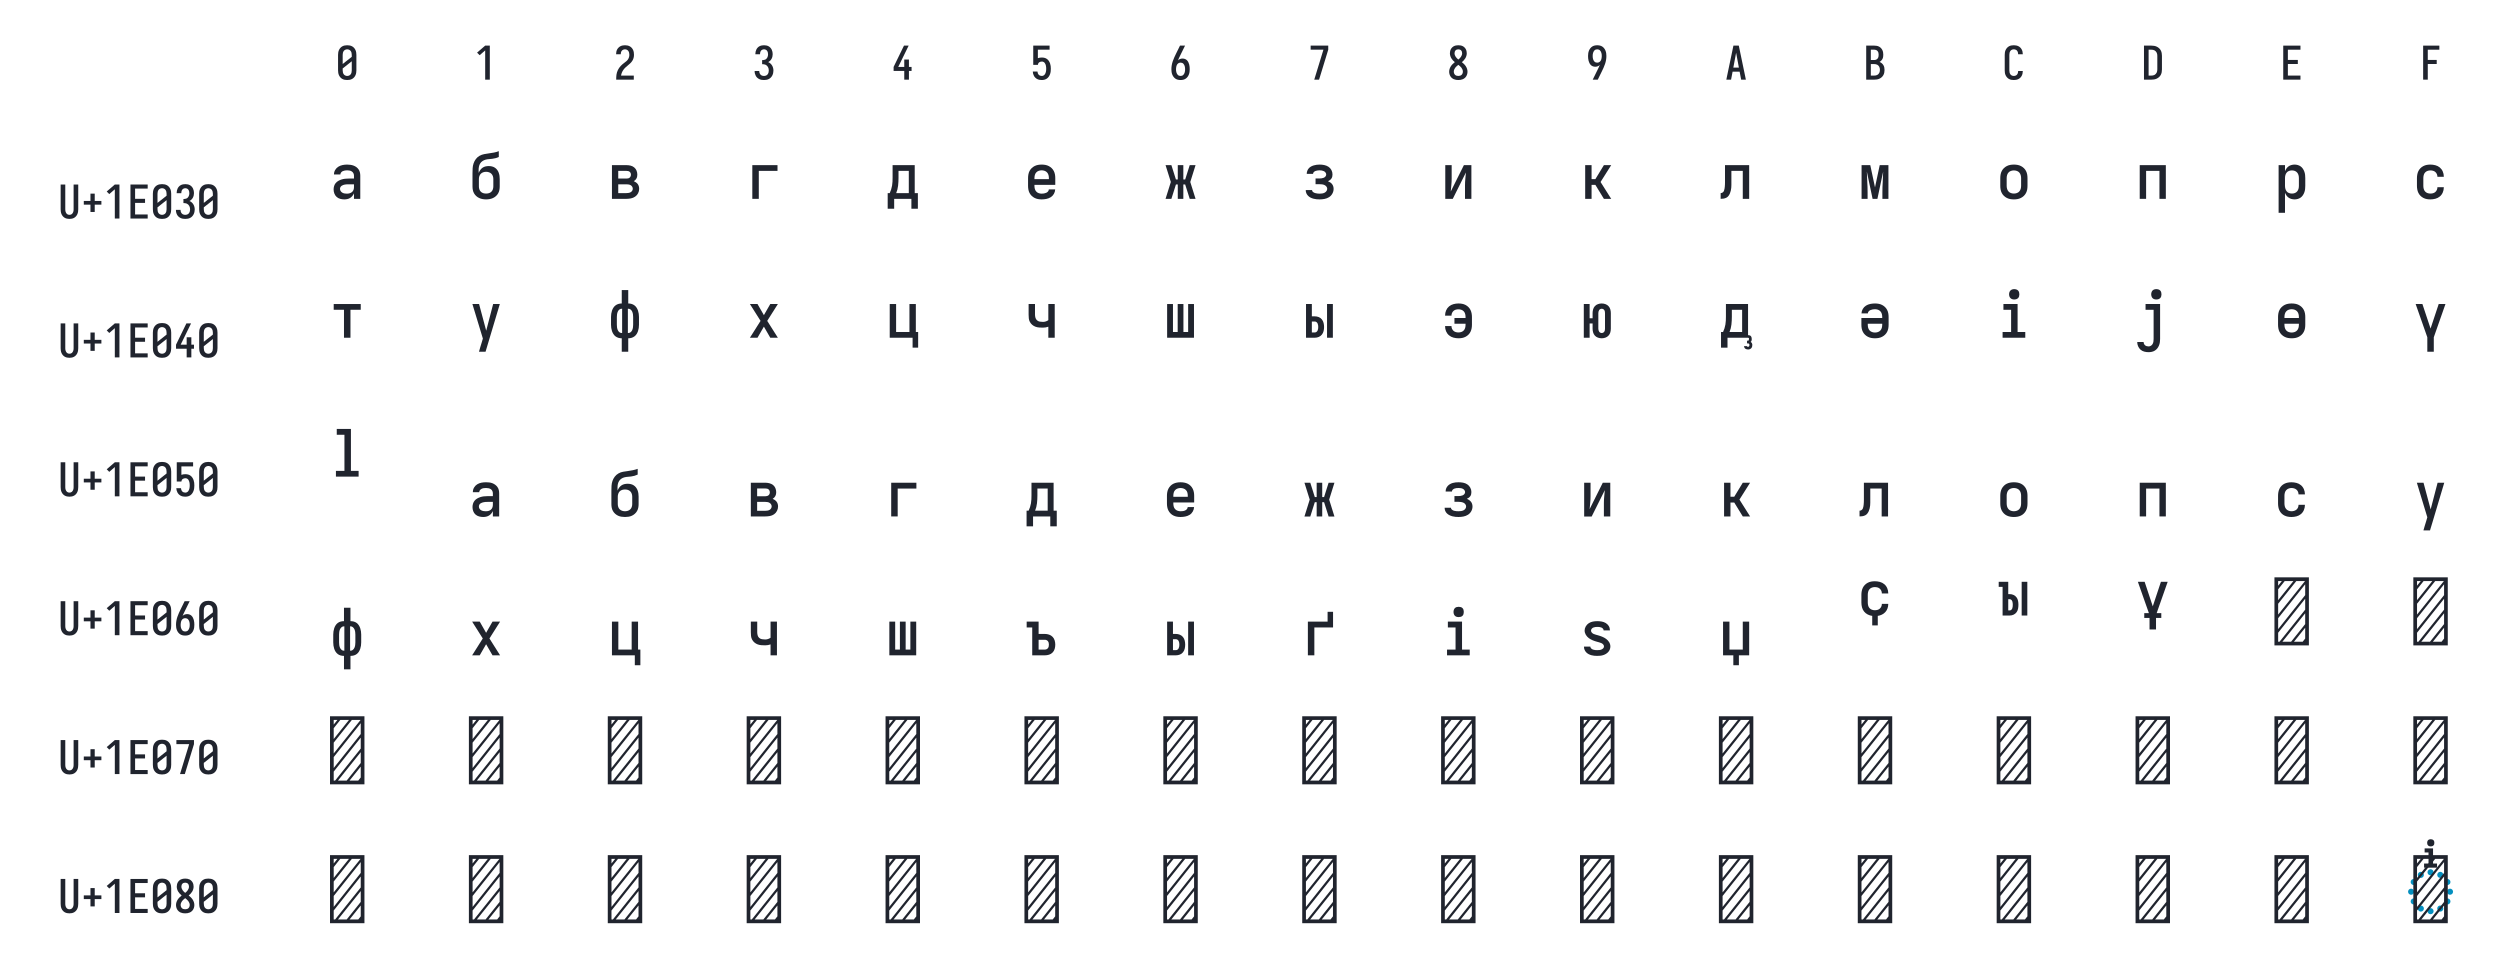 <?xml version="1.0" encoding="UTF-8" standalone="no"?>
<svg height="504" viewBox="0 0 1296 504" width="1296" xmlns="http://www.w3.org/2000/svg">
<defs>
<path d="M 250 8 Q 223 8 196 3 Q 169 -2 145 -15 Q 121 -28 102.5 -48.5 Q 84 -69 72.5 -94 Q 61 -119 56.5 -146 Q 52 -173 52 -200 L 52 -535 Q 52 -562 56.5 -589 Q 61 -616 72.5 -641 Q 84 -666 102.5 -686.5 Q 121 -707 145 -720 Q 169 -733 196 -738 Q 223 -743 250 -743 Q 277 -743 304 -738 Q 331 -733 355 -720 Q 379 -707 397.5 -686.5 Q 416 -666 427.5 -641 Q 439 -616 443.5 -589 Q 448 -562 448 -535 L 448 -200 Q 448 -173 443.5 -146 Q 439 -119 427.5 -94 Q 416 -69 397.5 -48.5 Q 379 -28 355 -15 Q 331 -2 304 3 Q 277 8 250 8 Z M 152 -338 L 348 -493 L 348 -535 Q 348 -557 343 -579 Q 338 -601 325.5 -618.5 Q 313 -636 292.5 -645.5 Q 272 -655 250 -655 Q 228 -655 207.5 -645.5 Q 187 -636 174.5 -618.5 Q 162 -601 157 -579 Q 152 -557 152 -535 Z M 250 -80 Q 272 -80 292.5 -89.5 Q 313 -99 325.5 -116.5 Q 338 -134 343 -156 Q 348 -178 348 -200 L 348 -397 L 152 -242 L 152 -200 Q 152 -178 157 -156 Q 162 -134 174.5 -116.5 Q 187 -99 207.5 -89.5 Q 228 -80 250 -80 Z " id="path1"/>
<path d="M 230 0 L 230 -632 L 110 -528 L 55 -584 L 230 -735 L 330 -735 L 330 0 Z " id="path2"/>
<path d="M 60 0 L 60 -1 Q 60 -27 61 -54 Q 62 -81 65.5 -107 Q 69 -133 77 -158.5 Q 85 -184 96.5 -208 Q 108 -232 123 -253.5 Q 138 -275 156 -294.5 Q 174 -314 194 -331 Q 214 -348 235.5 -364 Q 257 -380 277.5 -397 Q 298 -414 313 -435.5 Q 328 -457 336 -483 Q 344 -509 344 -535 Q 344 -557 339.5 -578 Q 335 -599 323.5 -617 Q 312 -635 292 -645 Q 272 -655 251 -655 Q 231 -655 212.5 -647.5 Q 194 -640 181.5 -625 Q 169 -610 163.5 -591 Q 158 -572 158 -552 L 158 -548 L 58 -548 L 58 -555 Q 58 -581 63.5 -606 Q 69 -631 81 -653 Q 93 -675 111.5 -693 Q 130 -711 152.5 -722.5 Q 175 -734 200.5 -738.5 Q 226 -743 251 -743 Q 278 -743 304.5 -737.5 Q 331 -732 354.5 -719 Q 378 -706 396 -685.5 Q 414 -665 425 -640.5 Q 436 -616 440 -589 Q 444 -562 444 -535 Q 444 -501 435 -468 Q 426 -435 407.5 -406 Q 389 -377 364 -353.5 Q 339 -330 312.5 -308.5 Q 286 -287 261 -264 Q 236 -241 216 -213 Q 196 -185 183 -153.5 Q 170 -122 165 -88 L 440 -88 L 440 0 Z " id="path3"/>
<path d="M 253 8 Q 227 8 201 4 Q 175 -0 151 -11.5 Q 127 -23 107.5 -40.5 Q 88 -58 75.5 -81 Q 63 -104 56.5 -129.5 Q 50 -155 50 -181 L 50 -187 L 150 -187 L 150 -184 Q 150 -163 157 -143 Q 164 -123 178 -108 Q 192 -93 212 -86.5 Q 232 -80 253 -80 Q 275 -80 296 -88.5 Q 317 -97 330.5 -114.5 Q 344 -132 350 -154 Q 356 -176 356 -198 Q 356 -217 352 -235.5 Q 348 -254 339 -271 Q 330 -288 316.5 -301 Q 303 -314 286 -322 Q 269 -330 250 -332 Q 231 -334 212 -334 L 212 -422 Q 229 -422 246 -424 Q 263 -426 278.5 -433 Q 294 -440 306 -452.5 Q 318 -465 325.5 -480.5 Q 333 -496 336.5 -513 Q 340 -530 340 -547 Q 340 -566 335.5 -585.5 Q 331 -605 320 -621.5 Q 309 -638 291 -646.5 Q 273 -655 253 -655 Q 234 -655 216 -647 Q 198 -639 187 -624 Q 176 -609 171 -590 Q 166 -571 166 -553 L 166 -548 L 66 -548 L 66 -556 Q 66 -581 71.5 -605.5 Q 77 -630 88 -652 Q 99 -674 116.5 -692.5 Q 134 -711 156.5 -722.5 Q 179 -734 203.5 -738.5 Q 228 -743 253 -743 Q 278 -743 303.5 -738 Q 329 -733 351 -721 Q 373 -709 390.5 -690 Q 408 -671 419 -648 Q 430 -625 435 -600 Q 440 -575 440 -550 Q 440 -524 434 -498.5 Q 428 -473 416 -450.5 Q 404 -428 385 -409.5 Q 366 -391 343 -379 Q 370 -368 391.5 -348.5 Q 413 -329 427.5 -304.5 Q 442 -280 449 -252 Q 456 -224 456 -196 Q 456 -168 450 -141.5 Q 444 -115 432 -91 Q 420 -67 401 -47 Q 382 -27 358 -14.5 Q 334 -2 307 3 Q 280 8 253 8 Z " id="path4"/>
<path d="M 282 0 L 282 -188 L 52 -188 L 52 -275 L 276 -735 L 377 -735 L 152 -275 L 282 -275 L 282 -435 L 383 -435 L 383 -275 L 440 -275 L 440 -188 L 383 -188 L 383 0 Z " id="path5"/>
<path d="M 252 8 Q 227 8 202.5 3.5 Q 178 -1 155.5 -12 Q 133 -23 114.5 -41 Q 96 -59 84 -80.5 Q 72 -102 65.5 -126.5 Q 59 -151 58 -176 L 159 -176 Q 160 -158 166.5 -139.5 Q 173 -121 185.5 -107 Q 198 -93 216 -86.5 Q 234 -80 252 -80 Q 269 -80 285 -87 Q 301 -94 312.5 -107 Q 324 -120 330.5 -135.5 Q 337 -151 341 -167.5 Q 345 -184 346.5 -201 Q 348 -218 348 -235 Q 348 -252 346.5 -269 Q 345 -286 341.5 -302.5 Q 338 -319 331.5 -334.5 Q 325 -350 314.5 -363 Q 304 -376 288 -383.5 Q 272 -391 256 -391 Q 240 -391 224 -387 Q 208 -383 195.5 -373.5 Q 183 -364 176 -349.5 Q 169 -335 168 -319 L 68 -319 L 68 -735 L 421 -735 L 421 -647 L 168 -647 L 168 -464 Q 189 -472 211 -475 Q 233 -478 256 -478 Q 285 -478 313.5 -470.5 Q 342 -463 365.5 -445.5 Q 389 -428 405.5 -403 Q 422 -378 431.5 -350.5 Q 441 -323 444.5 -294 Q 448 -265 448 -235 Q 448 -206 444.5 -176.5 Q 441 -147 431 -119 Q 421 -91 404.5 -66.5 Q 388 -42 364 -24.5 Q 340 -7 311 0.5 Q 282 8 252 8 Z " id="path6"/>
<path d="M 250 8 Q 221 8 192.5 1.5 Q 164 -5 140 -21 Q 116 -37 98.5 -60.5 Q 81 -84 70.5 -111 Q 60 -138 56 -166.5 Q 52 -195 52 -224 Q 52 -268 59.5 -311 Q 67 -354 81 -395.5 Q 95 -437 113 -477 Q 131 -517 150 -556 L 238 -735 L 347 -735 L 240 -517 Q 228 -492 216 -467 Q 204 -442 194 -416 Q 212 -436 238.5 -446 Q 265 -456 292 -456 Q 318 -456 343.5 -447 Q 369 -438 387.5 -419.5 Q 406 -401 418 -377 Q 430 -353 436.5 -328 Q 443 -303 445.5 -276.5 Q 448 -250 448 -224 Q 448 -195 444 -166.5 Q 440 -138 429.5 -111 Q 419 -84 401.5 -60.5 Q 384 -37 360 -21 Q 336 -5 307.5 1.5 Q 279 8 250 8 Z M 250 -80 Q 266 -80 282 -85.5 Q 298 -91 309.5 -102.5 Q 321 -114 328.5 -129 Q 336 -144 340.5 -159.5 Q 345 -175 346.5 -191.5 Q 348 -208 348 -224 Q 348 -240 346.5 -256.5 Q 345 -273 340.5 -289 Q 336 -305 328.5 -319.5 Q 321 -334 309.5 -345.5 Q 298 -357 282 -362.5 Q 266 -368 250 -368 Q 235 -368 221 -363.5 Q 207 -359 195.5 -349.5 Q 184 -340 176 -327.5 Q 168 -315 163.5 -301 Q 159 -287 156.5 -272.5 Q 154 -258 153 -243 Q 153 -238 152.5 -233.5 Q 152 -229 152 -224 Q 152 -208 153.5 -191.5 Q 155 -175 159.5 -159.5 Q 164 -144 171.5 -129 Q 179 -114 190.5 -102.5 Q 202 -91 218 -85.5 Q 234 -80 250 -80 Z " id="path7"/>
<path d="M 138 0 L 336 -647 L 60 -647 L 60 -735 L 440 -735 L 440 -647 L 242 0 Z " id="path8"/>
<path d="M 250 8 Q 225 8 200 4 Q 175 -0 152 -10 Q 129 -20 109.5 -37 Q 90 -54 77.5 -75.5 Q 65 -97 58.5 -121.5 Q 52 -146 52 -172 Q 52 -203 61.5 -232.5 Q 71 -262 88 -288.5 Q 105 -315 127 -336.5 Q 149 -358 174 -378 Q 152 -396 132.5 -417 Q 113 -438 98.5 -462.5 Q 84 -487 76 -514.5 Q 68 -542 68 -570 Q 68 -594 73.5 -617.5 Q 79 -641 90.5 -661.5 Q 102 -682 119.5 -698.5 Q 137 -715 158 -725 Q 179 -735 202.5 -739 Q 226 -743 250 -743 Q 274 -743 297.5 -739 Q 321 -735 342 -725 Q 363 -715 380.5 -698.5 Q 398 -682 409.5 -661.5 Q 421 -641 426.5 -617.5 Q 432 -594 432 -570 Q 432 -542 424 -514.5 Q 416 -487 401.5 -462.5 Q 387 -438 367.5 -417 Q 348 -396 326 -378 Q 351 -358 373 -336.5 Q 395 -315 412 -288.5 Q 429 -262 438.5 -232.5 Q 448 -203 448 -172 Q 448 -146 441.5 -121.5 Q 435 -97 422.5 -75.5 Q 410 -54 390.5 -37 Q 371 -20 348 -10 Q 325 -0 300 4 Q 275 8 250 8 Z M 250 -434 Q 266 -447 280.5 -461.5 Q 295 -476 306.5 -493 Q 318 -510 325 -529.5 Q 332 -549 332 -569 Q 332 -586 327 -602.5 Q 322 -619 310.5 -631.5 Q 299 -644 283 -649.5 Q 267 -655 250 -655 Q 233 -655 217 -649.5 Q 201 -644 189.5 -631.5 Q 178 -619 173 -602.5 Q 168 -586 168 -569 Q 168 -549 175 -529.5 Q 182 -510 193.5 -493 Q 205 -476 219.5 -461.5 Q 234 -447 250 -434 Z M 250 -80 Q 269 -80 288 -85.5 Q 307 -91 320.5 -104 Q 334 -117 341 -135.5 Q 348 -154 348 -173 Q 348 -196 339.5 -217.5 Q 331 -239 317 -257.5 Q 303 -276 285.5 -291 Q 268 -306 250 -320 Q 232 -306 214.5 -291 Q 197 -276 183 -257.5 Q 169 -239 160.5 -217.5 Q 152 -196 152 -173 Q 152 -154 159 -135.5 Q 166 -117 179.5 -104 Q 193 -91 212 -85.5 Q 231 -80 250 -80 Z " id="path9"/>
<path d="M 262 0 L 153 0 L 260 -218 Q 272 -243 284 -268 Q 296 -293 306 -319 Q 288 -299 261.5 -289 Q 235 -279 208 -279 Q 182 -279 156.5 -288 Q 131 -297 112.5 -315.5 Q 94 -334 82 -358 Q 70 -382 63.5 -407 Q 57 -432 54.5 -458.5 Q 52 -485 52 -511 Q 52 -540 56 -568.5 Q 60 -597 70.5 -624 Q 81 -651 98.5 -674.5 Q 116 -698 140 -714 Q 164 -730 192.5 -736.5 Q 221 -743 250 -743 Q 279 -743 307.5 -736.5 Q 336 -730 360 -714 Q 384 -698 401.5 -674.5 Q 419 -651 429.5 -624 Q 440 -597 444 -568.5 Q 448 -540 448 -511 Q 448 -467 440.5 -424 Q 433 -381 419 -339.5 Q 405 -298 387 -258 Q 369 -218 350 -179 Z M 250 -367 Q 265 -367 279 -371.5 Q 293 -376 304.5 -385.5 Q 316 -395 324 -407.5 Q 332 -420 336.5 -434 Q 341 -448 343.5 -462.5 Q 346 -477 347 -492 Q 347 -497 347.5 -501.5 Q 348 -506 348 -511 Q 348 -527 346.5 -543.5 Q 345 -560 340.5 -575.5 Q 336 -591 328.5 -606 Q 321 -621 309.5 -632.5 Q 298 -644 282 -649.5 Q 266 -655 250 -655 Q 234 -655 218 -649.5 Q 202 -644 190.5 -632.5 Q 179 -621 171.5 -606 Q 164 -591 159.5 -575.5 Q 155 -560 153.5 -543.5 Q 152 -527 152 -511 Q 152 -495 153.5 -478.5 Q 155 -462 159.5 -446 Q 164 -430 171.5 -415.5 Q 179 -401 190.5 -389.5 Q 202 -378 218 -372.5 Q 234 -367 250 -367 Z " id="path10"/>
<path d="M 39 0 L 53 -70 L 192 -735 L 308 -735 L 461 0 L 359 0 L 326 -172 L 174 -172 L 141 0 Z M 310 -260 L 267 -490 Q 263 -513 258.5 -536 Q 254 -559 250 -582 Q 246 -559 241.5 -536 Q 237 -513 233 -490 L 190 -260 Z " id="path11"/>
<path d="M 60 0 L 60 -735 L 235 -735 Q 261 -735 287 -730.5 Q 313 -726 336.5 -714 Q 360 -702 378.5 -682.5 Q 397 -663 408.5 -639.5 Q 420 -616 424.5 -590 Q 429 -564 429 -538 Q 429 -515 425.5 -492 Q 422 -469 411.5 -448.5 Q 401 -428 384.5 -411 Q 368 -394 348 -383 Q 373 -373 394.5 -355.5 Q 416 -338 430.5 -314.5 Q 445 -291 450.5 -264 Q 456 -237 456 -210 Q 456 -181 450.5 -152.5 Q 445 -124 431 -98.5 Q 417 -73 395.5 -53.5 Q 374 -34 347.5 -21.5 Q 321 -9 292.5 -4.5 Q 264 -0 235 0 Z M 160 -424 L 235 -424 Q 256 -424 275.5 -432.5 Q 295 -441 307.5 -457.5 Q 320 -474 324.5 -494.5 Q 329 -515 329 -536 Q 329 -557 324.5 -577.5 Q 320 -598 307.5 -614.5 Q 295 -631 275.5 -639 Q 256 -647 235 -647 L 160 -647 Z M 160 -88 L 235 -88 Q 251 -88 267.5 -91 Q 284 -94 298.5 -101.5 Q 313 -109 324.5 -121 Q 336 -133 343 -148 Q 350 -163 353 -179 Q 356 -195 356 -212 Q 356 -228 353 -244.5 Q 350 -261 343 -276 Q 336 -291 324.5 -303 Q 313 -315 298.5 -322.5 Q 284 -330 267.5 -333 Q 251 -336 235 -336 L 160 -336 Z " id="path12"/>
<path d="M 247 8 Q 220 8 193 3 Q 166 -2 142.5 -15.5 Q 119 -29 101 -49.5 Q 83 -70 71.5 -94.5 Q 60 -119 56 -146 Q 52 -173 52 -200 L 52 -535 Q 52 -562 56 -589 Q 60 -616 71.5 -640.5 Q 83 -665 101 -685.5 Q 119 -706 142.5 -719.5 Q 166 -733 193 -738 Q 220 -743 247 -743 Q 273 -743 298 -738.5 Q 323 -734 346 -723 Q 369 -712 387.5 -694 Q 406 -676 418 -653.5 Q 430 -631 436 -606 Q 442 -581 442 -555 L 442 -548 L 342 -548 L 342 -552 Q 342 -572 336 -591.5 Q 330 -611 317.5 -626 Q 305 -641 286 -648 Q 267 -655 247 -655 Q 225 -655 205 -645.5 Q 185 -636 173 -618 Q 161 -600 156.5 -578.5 Q 152 -557 152 -535 L 152 -200 Q 152 -178 156.5 -156.5 Q 161 -135 173 -117 Q 185 -99 205 -89.5 Q 225 -80 247 -80 Q 267 -80 286 -87 Q 305 -94 317.5 -109 Q 330 -124 336 -143.5 Q 342 -163 342 -183 L 342 -187 L 442 -187 L 442 -180 Q 442 -154 436 -129 Q 430 -104 418 -81.5 Q 406 -59 387.5 -41 Q 369 -23 346 -12 Q 323 -1 298 3.5 Q 273 8 247 8 Z " id="path13"/>
<path d="M 60 0 L 60 -735 L 220 -735 Q 250 -735 280 -730 Q 310 -725 337 -712 Q 364 -699 386.5 -678.5 Q 409 -658 423 -631.5 Q 437 -605 442.5 -575 Q 448 -545 448 -515 L 448 -220 Q 448 -190 442.5 -160 Q 437 -130 423 -103.5 Q 409 -77 386.5 -56.5 Q 364 -36 337 -23 Q 310 -10 280 -5 Q 250 -0 220 0 Z M 160 -88 L 220 -88 Q 237 -88 254.5 -91 Q 272 -94 287.5 -102.5 Q 303 -111 315 -124 Q 327 -137 334.5 -152.5 Q 342 -168 345 -185.5 Q 348 -203 348 -220 L 348 -515 Q 348 -532 345 -549.5 Q 342 -567 334.5 -582.5 Q 327 -598 315 -611 Q 303 -624 287.5 -632.5 Q 272 -641 254.5 -644 Q 237 -647 220 -647 L 160 -647 Z " id="path14"/>
<path d="M 68 0 L 68 -735 L 440 -735 L 440 -647 L 168 -647 L 168 -426 L 383 -426 L 383 -338 L 168 -338 L 168 -88 L 440 -88 L 440 0 Z " id="path15"/>
<path d="M 90 0 L 90 -735 L 440 -735 L 440 -647 L 190 -647 L 190 -426 L 383 -426 L 383 -338 L 190 -338 L 190 0 Z " id="path16"/>
<path d="M 250 8 Q 223 8 196.5 2.5 Q 170 -3 147 -16.5 Q 124 -30 106.5 -50.5 Q 89 -71 78.5 -95.5 Q 68 -120 64 -146.5 Q 60 -173 60 -200 L 60 -735 L 160 -735 L 160 -200 Q 160 -186 161.5 -172 Q 163 -158 167.5 -144.5 Q 172 -131 179.5 -118.5 Q 187 -106 197.5 -97 Q 208 -88 222 -84 Q 236 -80 250 -80 Q 264 -80 278 -84 Q 292 -88 302.5 -97 Q 313 -106 320.5 -118.5 Q 328 -131 332.5 -144.5 Q 337 -158 338.5 -172 Q 340 -186 340 -200 L 340 -735 L 440 -735 L 440 -200 Q 440 -173 436 -146.5 Q 432 -120 421.5 -95.5 Q 411 -71 393.5 -50.5 Q 376 -30 353 -16.5 Q 330 -3 303.5 2.5 Q 277 8 250 8 Z " id="path17"/>
<path d="M 296 -142 L 204 -142 L 204 -300 L 60 -300 L 60 -380 L 204 -380 L 204 -538 L 296 -538 L 296 -380 L 440 -380 L 440 -300 L 296 -300 Z " id="path18"/>
<path d="M 218 -317 Q 196 -317 174 -323 Q 152 -329 135.5 -344 Q 119 -359 111 -380.5 Q 103 -402 103 -424 Q 103 -443 108.5 -461.5 Q 114 -480 126 -494 Q 138 -508 155 -517.5 Q 172 -527 190 -532.5 Q 208 -538 226.5 -540 Q 245 -542 264 -542 L 323 -542 L 323 -574 Q 323 -587 317 -599 Q 311 -611 300 -618.5 Q 289 -626 275.5 -628.5 Q 262 -631 249 -631 Q 237 -631 225 -629 Q 213 -627 202.5 -622.5 Q 192 -618 184 -608 Q 176 -598 176 -586 L 107 -586 L 107 -588 Q 107 -613 120 -635 Q 133 -657 154 -670 Q 175 -683 199.5 -688 Q 224 -693 249 -693 Q 267 -693 284.5 -690.5 Q 302 -688 318.5 -682 Q 335 -676 349 -665.5 Q 363 -655 373 -640.5 Q 383 -626 387 -608.5 Q 391 -591 391 -574 L 391 -323 L 323 -323 L 323 -382 Q 316 -367 305.5 -354 Q 295 -341 281 -332.5 Q 267 -324 251 -320.5 Q 235 -317 218 -317 Z M 247 -379 Q 262 -379 276 -383 Q 290 -387 301.5 -396.5 Q 313 -406 318 -420 Q 323 -434 323 -449 L 323 -480 L 264 -480 Q 254 -480 244.5 -479.5 Q 235 -479 225.5 -477.5 Q 216 -476 206.5 -472.5 Q 197 -469 189 -463.5 Q 181 -458 176.5 -449 Q 172 -440 172 -431 Q 172 -418 179 -407 Q 186 -396 197.5 -389.5 Q 209 -383 221.5 -381 Q 234 -379 247 -379 Z " id="path19"/>
<path d="M 250 -317 Q 231 -317 211.5 -320.5 Q 192 -324 175 -332 Q 158 -340 143.5 -353 Q 129 -366 119.5 -383 Q 110 -400 106.5 -419 Q 103 -438 103 -457 L 103 -600 Q 103 -626 104.5 -653 Q 106 -680 114.5 -705.5 Q 123 -731 139.5 -753 Q 156 -775 179.5 -788 Q 203 -801 229.5 -806 Q 256 -811 282.5 -814.5 Q 309 -818 335.5 -823 Q 362 -828 387 -838 L 387 -775 Q 370 -767 352.5 -762.5 Q 335 -758 316.5 -755.5 Q 298 -753 280 -752 Q 262 -751 244 -746 Q 226 -741 210.5 -730.5 Q 195 -720 185.5 -704.5 Q 176 -689 172.5 -670.5 Q 169 -652 169 -634 Q 169 -626 169.5 -618.5 Q 170 -611 170 -603 Q 176 -619 186.5 -634 Q 197 -649 211.5 -659 Q 226 -669 243.5 -673 Q 261 -677 279 -677 Q 296 -677 313 -673 Q 330 -669 344.5 -659.5 Q 359 -650 369.5 -636 Q 380 -622 386 -605.5 Q 392 -589 394.5 -572 Q 397 -555 397 -537 L 397 -457 Q 397 -438 393.5 -419 Q 390 -400 380.5 -383 Q 371 -366 356.5 -353 Q 342 -340 325 -332 Q 308 -324 288.5 -320.5 Q 269 -317 250 -317 Z M 250 -380 Q 266 -380 281 -384.5 Q 296 -389 307 -400 Q 318 -411 323 -426 Q 328 -441 328 -457 L 328 -537 Q 328 -553 323 -568 Q 318 -583 307 -594 Q 296 -605 281 -610 Q 266 -615 250 -615 Q 234 -615 219 -610 Q 204 -605 193 -594 Q 182 -583 177 -568 Q 172 -553 172 -537 L 172 -457 Q 172 -441 177 -426 Q 182 -411 193 -400 Q 204 -389 219 -384.5 Q 234 -380 250 -380 Z " id="path20"/>
<path d="M 109 -323 L 109 -687 L 266 -687 Q 288 -687 309.5 -682 Q 331 -677 348.5 -663 Q 366 -649 374.5 -628 Q 383 -607 383 -585 Q 383 -575 381 -564 Q 379 -553 374 -543.5 Q 369 -534 361.5 -526.5 Q 354 -519 345 -514 Q 357 -508 368.5 -500.5 Q 380 -493 388 -482 Q 396 -471 399.5 -457.5 Q 403 -444 403 -431 Q 403 -406 391.5 -383.5 Q 380 -361 359.5 -347 Q 339 -333 314.5 -328 Q 290 -323 266 -323 Z M 177 -542 L 266 -542 Q 275 -542 284 -544 Q 293 -546 300 -552 Q 307 -558 310.5 -566.5 Q 314 -575 314 -584 Q 314 -593 310.5 -601.5 Q 307 -610 300 -615.5 Q 293 -621 284 -623 Q 275 -625 266 -625 L 177 -625 Z M 177 -385 L 266 -385 Q 277 -385 289 -387 Q 301 -389 311 -394.5 Q 321 -400 327.5 -410 Q 334 -420 334 -432 Q 334 -444 327.5 -454.5 Q 321 -465 311 -470.5 Q 301 -476 289.5 -478 Q 278 -480 266 -480 L 177 -480 Z " id="path21"/>
<path d="M 125 -323 L 125 -687 L 397 -687 L 397 -625 L 195 -625 L 195 -323 Z " id="path22"/>
<path d="M 157 -216 L 87 -216 L 87 -385 L 109 -385 Q 118 -404 124.5 -424.5 Q 131 -445 134.5 -466 Q 138 -487 139 -508 Q 140 -529 140 -551 L 140 -687 L 379 -687 L 379 -385 L 413 -385 L 413 -216 L 343 -216 L 343 -323 L 157 -323 Z M 315 -385 L 315 -625 L 204 -625 L 204 -551 Q 204 -508 199.5 -466 Q 195 -424 179 -385 Z " id="path23"/>
<path d="M 250 -317 Q 230 -317 210.5 -320.5 Q 191 -324 173.5 -333 Q 156 -342 142 -355.5 Q 128 -369 119 -386.5 Q 110 -404 106.5 -423.5 Q 103 -443 103 -463 L 103 -547 Q 103 -567 106.5 -586.5 Q 110 -606 119 -623.5 Q 128 -641 142 -654.5 Q 156 -668 173.5 -677 Q 191 -686 210.5 -689.5 Q 230 -693 250 -693 Q 270 -693 289.5 -689.5 Q 309 -686 326.5 -677 Q 344 -668 358 -654.5 Q 372 -641 381 -623.5 Q 390 -606 393.5 -586.5 Q 397 -567 397 -547 L 397 -474 L 172 -474 L 172 -463 Q 172 -447 176 -431 Q 180 -415 191 -402.5 Q 202 -390 218 -384.5 Q 234 -379 250 -379 Q 262 -379 274.5 -381 Q 287 -383 298.5 -388 Q 310 -393 318.5 -402.5 Q 327 -412 327 -425 L 396 -425 Q 395 -399 382 -376.5 Q 369 -354 347.5 -340.5 Q 326 -327 300.5 -322 Q 275 -317 250 -317 Z M 172 -536 L 328 -536 L 328 -547 Q 328 -563 324 -579 Q 320 -595 309 -607.5 Q 298 -620 282 -625.5 Q 266 -631 250 -631 Q 234 -631 218 -625.5 Q 202 -620 191 -607.5 Q 180 -595 176 -579 Q 172 -563 172 -547 Z " id="path24"/>
<path d="M 412 -323 L 349 -323 L 300 -478 L 280 -478 L 280 -323 L 220 -323 L 220 -478 L 200 -478 L 151 -323 L 88 -323 L 145 -505 L 88 -687 L 151 -687 L 200 -532 L 220 -532 L 220 -687 L 280 -687 L 280 -532 L 300 -532 L 349 -687 L 412 -687 L 355 -505 Z " id="path25"/>
<path d="M 252 -317 Q 235 -317 218.5 -318.5 Q 202 -320 185.5 -324.5 Q 169 -329 154 -336.5 Q 139 -344 127 -356 Q 115 -368 108.5 -383.5 Q 102 -399 102 -416 L 102 -418 L 170 -418 Q 170 -405 180.5 -397 Q 191 -389 203 -385.5 Q 215 -382 227.5 -380.5 Q 240 -379 252 -379 Q 266 -379 279.5 -381 Q 293 -383 305 -389 Q 317 -395 325.5 -406.5 Q 334 -418 334 -431 Q 334 -445 325 -456 Q 316 -467 303.5 -472.5 Q 291 -478 277.5 -479.5 Q 264 -481 250 -481 L 208 -481 L 208 -543 L 250 -543 Q 262 -543 273.5 -544.5 Q 285 -546 296 -550.5 Q 307 -555 315 -564.5 Q 323 -574 323 -586 Q 323 -598 315.5 -607.5 Q 308 -617 297.5 -622 Q 287 -627 275.5 -629 Q 264 -631 252 -631 Q 241 -631 230 -629.5 Q 219 -628 208.5 -624.5 Q 198 -621 189.5 -612.5 Q 181 -604 181 -593 L 113 -593 L 113 -596 Q 113 -611 119 -626.5 Q 125 -642 135.5 -653.5 Q 146 -665 160 -672.5 Q 174 -680 189.5 -684.5 Q 205 -689 220.5 -691 Q 236 -693 252 -693 Q 277 -693 301.5 -688 Q 326 -683 346.5 -670 Q 367 -657 379 -634.5 Q 391 -612 391 -587 Q 391 -575 388.5 -563.5 Q 386 -552 379 -542 Q 372 -532 362.5 -525 Q 353 -518 342 -513 Q 355 -508 366.5 -500.5 Q 378 -493 386.5 -482 Q 395 -471 399 -457.5 Q 403 -444 403 -430 Q 403 -404 389.5 -379.5 Q 376 -355 353.5 -341 Q 331 -327 304.5 -322 Q 278 -317 252 -317 Z " id="path26"/>
<path d="M 109 -323 L 109 -687 L 178 -687 L 178 -541 Q 178 -506 174.5 -471.5 Q 171 -437 168 -402 L 310 -687 L 391 -687 L 391 -323 L 322 -323 L 322 -469 Q 322 -504 325.5 -538.5 Q 329 -573 332 -608 L 190 -323 Z " id="path27"/>
<path d="M 120 -323 L 120 -687 L 189 -687 L 189 -536 L 230 -536 L 322 -687 L 401 -687 L 286 -505 L 401 -323 L 322 -323 L 230 -474 L 189 -474 L 189 -323 Z " id="path28"/>
<path d="M 83 -323 L 83 -385 Q 95 -385 105 -392 Q 115 -399 119 -410 Q 123 -421 125 -432.5 Q 127 -444 128 -455.5 Q 129 -467 129.5 -478.5 Q 130 -490 130 -502 L 130 -687 L 391 -687 L 391 -323 L 322 -323 L 322 -625 L 199 -625 L 199 -504 Q 199 -488 199 -472.5 Q 199 -457 197.5 -441.5 Q 196 -426 192.5 -411 Q 189 -396 183 -381.5 Q 177 -367 167.5 -354.5 Q 158 -342 144 -335 Q 130 -328 114.5 -325.5 Q 99 -323 83 -323 Z " id="path29"/>
<path d="M 276 -323 L 224 -323 L 162 -617 Q 163 -562 166.5 -506.5 Q 170 -451 170 -396 L 170 -323 L 105 -323 L 105 -687 L 199 -687 L 250 -447 L 301 -687 L 395 -687 L 395 -323 L 330 -323 L 330 -396 Q 330 -451 333.5 -506.5 Q 337 -562 338 -617 Z " id="path30"/>
<path d="M 250 -317 Q 230 -317 210.5 -320.5 Q 191 -324 173.5 -333 Q 156 -342 142 -355.5 Q 128 -369 119 -386.5 Q 110 -404 106.5 -423.5 Q 103 -443 103 -463 L 103 -547 Q 103 -567 106.5 -586.5 Q 110 -606 119 -623.5 Q 128 -641 142 -654.5 Q 156 -668 173.5 -677 Q 191 -686 210.5 -689.5 Q 230 -693 250 -693 Q 270 -693 289.5 -689.5 Q 309 -686 326.5 -677 Q 344 -668 358 -654.5 Q 372 -641 381 -623.5 Q 390 -606 393.5 -586.5 Q 397 -567 397 -547 L 397 -463 Q 397 -443 393.5 -423.5 Q 390 -404 381 -386.5 Q 372 -369 358 -355.5 Q 344 -342 326.5 -333 Q 309 -324 289.5 -320.5 Q 270 -317 250 -317 Z M 250 -380 Q 266 -380 282 -385.5 Q 298 -391 308.5 -403 Q 319 -415 323.5 -431 Q 328 -447 328 -463 L 328 -547 Q 328 -563 323.5 -579 Q 319 -595 308.5 -607 Q 298 -619 282 -624.5 Q 266 -630 250 -630 Q 234 -630 218 -624.5 Q 202 -619 191.5 -607 Q 181 -595 176.5 -579 Q 172 -563 172 -547 L 172 -463 Q 172 -447 176.5 -431 Q 181 -415 191.5 -403 Q 202 -391 218 -385.5 Q 234 -380 250 -380 Z " id="path31"/>
<path d="M 109 -323 L 109 -687 L 391 -687 L 391 -323 L 322 -323 L 322 -625 L 178 -625 L 178 -323 Z " id="path32"/>
<path d="M 178 -172 L 109 -172 L 109 -687 L 178 -687 L 178 -621 Q 184 -637 194 -651 Q 204 -665 217.5 -674.5 Q 231 -684 248 -688.5 Q 265 -693 282 -693 Q 299 -693 316.5 -688 Q 334 -683 348 -672.5 Q 362 -662 371.5 -647.5 Q 381 -633 387 -616.5 Q 393 -600 395 -582.5 Q 397 -565 397 -547 L 397 -463 Q 397 -445 395 -427.5 Q 393 -410 387 -393.5 Q 381 -377 371.5 -362.5 Q 362 -348 348 -337.5 Q 334 -327 316.5 -322 Q 299 -317 282 -317 Q 265 -317 248 -321.5 Q 231 -326 217.5 -335.5 Q 204 -345 194 -359 Q 184 -373 178 -389 Z M 253 -380 Q 269 -380 284 -385.5 Q 299 -391 309.5 -403.5 Q 320 -416 324 -431.5 Q 328 -447 328 -463 L 328 -547 Q 328 -563 324 -578.5 Q 320 -594 309.5 -606.5 Q 299 -619 284 -624.5 Q 269 -630 253 -630 Q 237 -630 221.5 -624.5 Q 206 -619 196 -606.5 Q 186 -594 182 -578.5 Q 178 -563 178 -547 L 178 -463 Q 178 -447 182 -431.5 Q 186 -416 196 -403.5 Q 206 -391 221.5 -385.5 Q 237 -380 253 -380 Z " id="path33"/>
<path d="M 248 -317 Q 228 -317 209 -320.5 Q 190 -324 172.5 -333 Q 155 -342 141 -356 Q 127 -370 118.5 -387.5 Q 110 -405 106.5 -424.5 Q 103 -444 103 -463 L 103 -547 Q 103 -566 106.5 -585.5 Q 110 -605 118.5 -622.5 Q 127 -640 141 -654 Q 155 -668 172.5 -677 Q 190 -686 209 -689.5 Q 228 -693 248 -693 Q 275 -693 302 -686 Q 329 -679 350 -661.5 Q 371 -644 382 -618 Q 393 -592 393 -565 L 393 -561 L 324 -561 L 324 -563 Q 324 -577 318 -590.5 Q 312 -604 301 -613.5 Q 290 -623 276 -626.5 Q 262 -630 248 -630 Q 232 -630 216.5 -624.5 Q 201 -619 190.5 -607 Q 180 -595 176 -579 Q 172 -563 172 -547 L 172 -463 Q 172 -447 176 -431 Q 180 -415 190.5 -403 Q 201 -391 216.5 -385.5 Q 232 -380 248 -380 Q 262 -380 276 -383.5 Q 290 -387 301 -396.5 Q 312 -406 318 -419.5 Q 324 -433 324 -447 L 324 -449 L 393 -449 L 393 -445 Q 393 -418 382 -392 Q 371 -366 350 -348.5 Q 329 -331 302 -324 Q 275 -317 248 -317 Z " id="path34"/>
<path d="M 215 -323 L 215 -625 L 104 -625 L 104 -687 L 396 -687 L 396 -625 L 285 -625 L 285 -323 Z " id="path35"/>
<path d="M 173 -172 Q 180 -197 187 -221 Q 194 -245 202 -270 L 215 -314 L 102 -687 L 174 -687 L 251 -399 L 326 -687 L 398 -687 L 244 -172 Z " id="path36"/>
<path d="M 285 -172 L 215 -172 L 215 -317 L 214 -317 Q 196 -317 179 -322 Q 162 -327 148 -337.5 Q 134 -348 124.5 -363 Q 115 -378 109.5 -394.5 Q 104 -411 101.5 -428.5 Q 99 -446 99 -463 L 99 -547 Q 99 -564 101.5 -581.5 Q 104 -599 109.5 -615.5 Q 115 -632 124.5 -647 Q 134 -662 148 -672.5 Q 162 -683 179 -688 Q 196 -693 214 -693 L 215 -693 L 215 -838 L 285 -838 L 285 -693 L 286 -693 Q 304 -693 321 -688 Q 338 -683 352 -672.5 Q 366 -662 375.5 -647 Q 385 -632 390.5 -615.5 Q 396 -599 398.5 -581.5 Q 401 -564 401 -547 L 401 -463 Q 401 -446 398.5 -428.5 Q 396 -411 390.5 -394.5 Q 385 -378 375.5 -363 Q 366 -348 352 -337.5 Q 338 -327 321 -322 Q 304 -317 286 -317 L 285 -317 Z M 219 -374 L 219 -636 L 214 -636 Q 199 -636 188 -626.5 Q 177 -617 171.5 -603.5 Q 166 -590 164 -575.5 Q 162 -561 162 -547 L 162 -463 Q 162 -449 164 -434.5 Q 166 -420 171.5 -406.5 Q 177 -393 188 -383.5 Q 199 -374 214 -374 Z M 281 -374 L 286 -374 Q 301 -374 312 -383.5 Q 323 -393 328.5 -406.5 Q 334 -420 336 -434.5 Q 338 -449 338 -463 L 338 -547 Q 338 -561 336 -575.5 Q 334 -590 328.5 -603.5 Q 323 -617 312 -626.5 Q 301 -636 286 -636 L 281 -636 Z " id="path37"/>
<path d="M 99 -323 L 214 -505 L 99 -687 L 181 -687 L 250 -567 L 319 -687 L 401 -687 L 286 -505 L 401 -323 L 319 -323 L 250 -443 L 181 -323 Z " id="path38"/>
<path d="M 356 -216 L 356 -323 L 109 -323 L 109 -687 L 178 -687 L 178 -385 L 322 -385 L 322 -687 L 391 -687 L 391 -385 L 416 -385 L 416 -216 Z " id="path39"/>
<path d="M 322 -323 L 322 -442 Q 308 -437 293.5 -434.5 Q 279 -432 264 -432 Q 243 -432 222.5 -433.5 Q 202 -435 183 -442 Q 164 -449 148 -462.5 Q 132 -476 122.5 -494 Q 113 -512 111 -532.5 Q 109 -553 109 -574 L 109 -687 L 178 -687 L 178 -574 Q 178 -557 182.5 -540 Q 187 -523 199.5 -511.5 Q 212 -500 229.5 -497 Q 247 -494 264 -494 Q 279 -494 294.5 -499 Q 310 -504 322 -513 L 322 -687 L 391 -687 L 391 -323 Z " id="path40"/>
<path d="M 105 -323 L 105 -687 L 168 -687 L 168 -385 L 219 -385 L 219 -687 L 281 -687 L 281 -385 L 332 -385 L 332 -687 L 395 -687 L 395 -323 Z " id="path41"/>
<path d="M 332 -323 L 332 -687 L 395 -687 L 395 -323 Z M 105 -323 L 105 -687 L 168 -687 L 168 -554 L 200 -554 Q 222 -554 242.5 -546 Q 263 -538 276.5 -520.5 Q 290 -503 295 -481.5 Q 300 -460 300 -439 Q 300 -417 295 -395.5 Q 290 -374 276.5 -357 Q 263 -340 242.5 -331.5 Q 222 -323 200 -323 Z M 200 -380 Q 210 -380 218 -386 Q 226 -392 230 -400.5 Q 234 -409 235.5 -419 Q 237 -429 237 -439 Q 237 -448 235.5 -458 Q 234 -468 230 -477 Q 226 -486 218 -492 Q 210 -498 200 -498 L 168 -498 L 168 -380 Z " id="path42"/>
<path d="M 252 -317 Q 225 -317 198 -324 Q 171 -331 150 -348.5 Q 129 -366 118 -392 Q 107 -418 107 -445 L 107 -449 L 176 -449 L 176 -447 Q 176 -433 182 -419.5 Q 188 -406 199 -396.5 Q 210 -387 224 -383.5 Q 238 -380 252 -380 Q 268 -380 283.5 -385.5 Q 299 -391 309.5 -403 Q 320 -415 324 -431 Q 328 -447 328 -463 L 328 -474 L 208 -474 L 208 -536 L 328 -536 L 328 -547 Q 328 -563 324 -579 Q 320 -595 309.5 -607 Q 299 -619 283.5 -624.5 Q 268 -630 252 -630 Q 238 -630 224 -626.5 Q 210 -623 199 -613.5 Q 188 -604 182 -590.5 Q 176 -577 176 -563 L 176 -561 L 107 -561 L 107 -565 Q 107 -592 118 -618 Q 129 -644 150 -661.5 Q 171 -679 198 -686 Q 225 -693 252 -693 Q 272 -693 291 -689.5 Q 310 -686 327.5 -677 Q 345 -668 359 -654 Q 373 -640 381.5 -622.5 Q 390 -605 393.5 -585.5 Q 397 -566 397 -547 L 397 -463 Q 397 -444 393.5 -424.5 Q 390 -405 381.5 -387.5 Q 373 -370 359 -356 Q 345 -342 327.5 -333 Q 310 -324 291 -320.5 Q 272 -317 252 -317 Z " id="path43"/>
<path d="M 298 -317 Q 278 -317 258 -324 Q 238 -331 224.5 -346 Q 211 -361 205.5 -381 Q 200 -401 200 -421 L 200 -477 L 168 -477 L 168 -323 L 105 -323 L 105 -687 L 168 -687 L 168 -533 L 200 -533 L 200 -589 Q 200 -609 205.5 -629 Q 211 -649 224.5 -664 Q 238 -679 258 -686 Q 278 -693 298 -693 Q 319 -693 338.5 -686 Q 358 -679 372 -664 Q 386 -649 391.5 -629 Q 397 -609 397 -589 L 397 -421 Q 397 -401 391.5 -381 Q 386 -361 372 -346 Q 358 -331 338.5 -324 Q 319 -317 298 -317 Z M 298 -374 Q 307 -374 314.5 -378 Q 322 -382 326.5 -389 Q 331 -396 332.5 -404.5 Q 334 -413 334 -421 L 334 -589 Q 334 -597 332.5 -605.5 Q 331 -614 326.5 -621 Q 322 -628 314.5 -632 Q 307 -636 298 -636 Q 290 -636 282.5 -632 Q 275 -628 270.5 -621 Q 266 -614 264 -605.5 Q 262 -597 262 -589 L 262 -421 Q 262 -413 264 -404.5 Q 266 -396 270.5 -389 Q 275 -382 282.5 -378 Q 290 -374 298 -374 Z " id="path44"/>
<path d="M 380 -196 Q 372 -196 364 -198 Q 356 -200 349.5 -204.5 Q 343 -209 339.5 -216.5 Q 336 -224 335 -232 L 367 -232 Q 367 -228 371.5 -226.5 Q 376 -225 380 -225 Q 387 -225 390.5 -231.5 Q 394 -238 394 -245 Q 394 -252 390 -257 Q 386 -262 379 -262 L 368 -262 L 368 -291 L 379 -291 Q 383 -291 385 -294 Q 387 -297 387.5 -300.5 Q 388 -304 388.5 -307.5 Q 389 -311 389 -314 Q 389 -318 386 -320.5 Q 383 -323 379 -323 L 157 -323 L 157 -216 L 87 -216 L 87 -385 L 109 -385 Q 118 -404 124.5 -424.5 Q 131 -445 134.5 -466 Q 138 -487 139 -508 Q 140 -529 140 -551 L 140 -687 L 379 -687 L 379 -351 Q 388 -351 396.5 -348.5 Q 405 -346 410 -339.5 Q 415 -333 417 -324.5 Q 419 -316 419 -307 Q 419 -299 416.5 -291 Q 414 -283 407 -278 Q 416 -273 420.5 -264 Q 425 -255 425 -245 Q 425 -235 422.5 -226 Q 420 -217 413.5 -210 Q 407 -203 398 -199.5 Q 389 -196 380 -196 Z M 315 -385 L 315 -625 L 204 -625 L 204 -551 Q 204 -508 199.5 -466 Q 195 -424 179 -385 Z " id="path45"/>
<path d="M 250 -317 Q 230 -317 210.5 -320.5 Q 191 -324 173.5 -333 Q 156 -342 142 -355.5 Q 128 -369 119 -386.5 Q 110 -404 106.5 -423.5 Q 103 -443 103 -463 L 103 -536 L 328 -536 L 328 -547 Q 328 -563 324 -579 Q 320 -595 309 -607.5 Q 298 -620 282 -625.5 Q 266 -631 250 -631 Q 238 -631 225.5 -629 Q 213 -627 201.5 -622 Q 190 -617 181.5 -607.5 Q 173 -598 173 -586 L 104 -586 Q 105 -611 118 -633.5 Q 131 -656 152.5 -669.5 Q 174 -683 199.5 -688 Q 225 -693 250 -693 Q 270 -693 289.5 -689.5 Q 309 -686 326.5 -677 Q 344 -668 358 -654.5 Q 372 -641 381 -623.5 Q 390 -606 393.5 -586.5 Q 397 -567 397 -547 L 397 -463 Q 397 -443 393.5 -423.5 Q 390 -404 381 -386.5 Q 372 -369 358 -355.5 Q 344 -342 326.5 -333 Q 309 -324 289.5 -320.5 Q 270 -317 250 -317 Z M 250 -379 Q 266 -379 282 -384.5 Q 298 -390 309 -402.5 Q 320 -415 324 -431 Q 328 -447 328 -463 L 328 -474 L 172 -474 L 172 -463 Q 172 -447 176 -431 Q 180 -415 191 -402.5 Q 202 -390 218 -384.5 Q 234 -379 250 -379 Z " id="path46"/>
<path d="M 254 -736 Q 242 -736 231.5 -739.5 Q 221 -743 213 -751 Q 205 -759 201.5 -770 Q 198 -781 198 -792 Q 198 -803 201.5 -814 Q 205 -825 213 -833 Q 221 -841 231.5 -844.5 Q 242 -848 254 -848 Q 265 -848 276 -844.5 Q 287 -841 295 -833 Q 303 -825 306 -814 Q 309 -803 309 -792 Q 309 -781 306 -770 Q 303 -759 295 -751 Q 287 -743 276 -739.5 Q 265 -736 254 -736 Z M 373 -323 L 128 -323 L 128 -385 L 220 -385 L 220 -625 L 137 -625 L 137 -687 L 290 -687 L 290 -385 L 373 -385 Z " id="path47"/>
<path d="M 289 -736 Q 277 -736 266 -739.5 Q 255 -743 247.5 -751 Q 240 -759 236.5 -770 Q 233 -781 233 -792 Q 233 -803 236.5 -814 Q 240 -825 247.5 -833 Q 255 -841 266 -844.5 Q 277 -848 289 -848 Q 300 -848 311 -844.5 Q 322 -841 330 -833 Q 338 -825 341 -814 Q 344 -803 344 -792 Q 344 -781 341 -770 Q 338 -759 330 -751 Q 322 -743 311 -739.5 Q 300 -736 289 -736 Z M 205 -167 Q 181 -167 158 -173 Q 135 -179 117.5 -194.5 Q 100 -210 91 -232 Q 82 -254 82 -277 L 151 -277 Q 151 -267 155 -257.5 Q 159 -248 166.5 -241.5 Q 174 -235 184.5 -232 Q 195 -229 205 -229 Q 218 -229 230 -236.5 Q 242 -244 248.5 -256 Q 255 -268 257 -281.5 Q 259 -295 259 -309 L 259 -625 L 172 -625 L 172 -687 L 329 -687 L 329 -309 Q 329 -291 326.5 -273.5 Q 324 -256 317 -239 Q 310 -222 299 -208 Q 288 -194 273 -184.5 Q 258 -175 240.5 -171 Q 223 -167 205 -167 Z " id="path48"/>
<path d="M 250 -317 Q 230 -317 210.5 -320.5 Q 191 -324 173.5 -333 Q 156 -342 142 -355.5 Q 128 -369 119 -386.5 Q 110 -404 106.5 -423.5 Q 103 -443 103 -463 L 103 -547 Q 103 -567 106.5 -586.5 Q 110 -606 119 -623.5 Q 128 -641 142 -654.5 Q 156 -668 173.5 -677 Q 191 -686 210.5 -689.5 Q 230 -693 250 -693 Q 270 -693 289.5 -689.5 Q 309 -686 326.5 -677 Q 344 -668 358 -654.5 Q 372 -641 381 -623.5 Q 390 -606 393.5 -586.5 Q 397 -567 397 -547 L 397 -463 Q 397 -443 393.5 -423.5 Q 390 -404 381 -386.5 Q 372 -369 358 -355.5 Q 344 -342 326.5 -333 Q 309 -324 289.5 -320.5 Q 270 -317 250 -317 Z M 172 -536 L 328 -536 L 328 -547 Q 328 -563 324 -579 Q 320 -595 309 -607.5 Q 298 -620 282 -625.5 Q 266 -631 250 -631 Q 234 -631 218 -625.5 Q 202 -620 191 -607.5 Q 180 -595 176 -579 Q 172 -563 172 -547 Z M 250 -379 Q 266 -379 282 -384.5 Q 298 -390 309 -402.5 Q 320 -415 324 -431 Q 328 -447 328 -463 L 328 -474 L 172 -474 L 172 -463 Q 172 -447 176 -431 Q 180 -415 191 -402.5 Q 202 -390 218 -384.5 Q 234 -379 250 -379 Z " id="path49"/>
<path d="M 285 -172 L 215 -172 L 215 -328 L 89 -687 L 162 -687 L 250 -422 L 338 -687 L 411 -687 L 285 -328 Z " id="path50"/>
<path d="M 373 -323 L 128 -323 L 128 -385 L 220 -385 L 220 -775 L 137 -775 L 137 -838 L 290 -838 L 290 -385 L 373 -385 Z " id="path51"/>
<path d="M 218 113 Q 196 113 174 107 Q 152 101 135.5 86.5 Q 119 72 111 50.5 Q 103 29 103 6 Q 103 -12 108.5 -30.5 Q 114 -49 126 -63.5 Q 138 -78 155 -87.5 Q 172 -97 190 -102.5 Q 208 -108 226.5 -110 Q 245 -112 264 -112 L 323 -112 L 323 -143 Q 323 -156 317 -168.5 Q 311 -181 300 -188 Q 289 -195 275.5 -197.5 Q 262 -200 249 -200 Q 237 -200 225 -198.5 Q 213 -197 202.5 -192 Q 192 -187 184 -177.5 Q 176 -168 176 -156 L 176 -155 L 107 -155 L 107 -158 Q 107 -183 120 -205 Q 133 -227 154 -240 Q 175 -253 199.5 -257.5 Q 224 -262 249 -262 Q 267 -262 284.5 -260 Q 302 -258 318.5 -251.5 Q 335 -245 349 -234.5 Q 363 -224 373 -209.5 Q 383 -195 387 -178 Q 391 -161 391 -143 L 391 107 L 323 107 L 323 49 Q 316 64 305.5 76.5 Q 295 89 281 97.5 Q 267 106 251 109.5 Q 235 113 218 113 Z M 247 51 Q 262 51 276 47.5 Q 290 44 301.5 34 Q 313 24 318 10 Q 323 -4 323 -18 L 323 -50 L 264 -50 Q 254 -50 244.5 -49.5 Q 235 -49 225.5 -47 Q 216 -45 206.5 -42 Q 197 -39 189 -33.5 Q 181 -28 176.5 -19 Q 172 -10 172 0 Q 172 13 179 24 Q 186 35 197.5 41 Q 209 47 221.5 49 Q 234 51 247 51 Z " id="path52"/>
<path d="M 250 113 Q 231 113 211.5 110 Q 192 107 175 99 Q 158 91 143.5 78 Q 129 65 119.5 48 Q 110 31 106.5 12 Q 103 -7 103 -26 L 103 -169 Q 103 -196 104.5 -223 Q 106 -250 114.5 -275.5 Q 123 -301 139.5 -322.5 Q 156 -344 179.5 -357.5 Q 203 -371 229.5 -375.5 Q 256 -380 282.5 -383.5 Q 309 -387 335.5 -392.5 Q 362 -398 387 -407 L 387 -345 Q 370 -337 352.5 -332 Q 335 -327 316.5 -324.5 Q 298 -322 280 -321 Q 262 -320 244 -315.5 Q 226 -311 210.5 -300.5 Q 195 -290 185.5 -274.5 Q 176 -259 172.5 -240.5 Q 169 -222 169 -204 Q 169 -196 169.5 -188 Q 170 -180 170 -172 Q 176 -189 186.5 -203.5 Q 197 -218 211.5 -228 Q 226 -238 243.5 -242 Q 261 -246 279 -246 Q 296 -246 313 -242 Q 330 -238 344.5 -228.5 Q 359 -219 369.5 -205 Q 380 -191 386 -175 Q 392 -159 394.5 -141.5 Q 397 -124 397 -107 L 397 -26 Q 397 -7 393.5 12 Q 390 31 380.5 48 Q 371 65 356.5 78 Q 342 91 325 99 Q 308 107 288.5 110 Q 269 113 250 113 Z M 250 51 Q 266 51 281 46 Q 296 41 307 30.5 Q 318 20 323 4.5 Q 328 -11 328 -26 L 328 -107 Q 328 -122 323 -137.5 Q 318 -153 307 -164 Q 296 -175 281 -179.5 Q 266 -184 250 -184 Q 234 -184 219 -179.5 Q 204 -175 193 -164 Q 182 -153 177 -137.5 Q 172 -122 172 -107 L 172 -26 Q 172 -11 177 4.5 Q 182 20 193 30.5 Q 204 41 219 46 Q 234 51 250 51 Z " id="path53"/>
<path d="M 109 107 L 109 -257 L 266 -257 Q 288 -257 309.5 -251.5 Q 331 -246 348.5 -232.5 Q 366 -219 374.5 -198 Q 383 -177 383 -155 Q 383 -144 381 -133.5 Q 379 -123 374 -113.5 Q 369 -104 361.5 -96.5 Q 354 -89 345 -83 Q 357 -78 368.5 -70 Q 380 -62 388 -51 Q 396 -40 399.5 -27 Q 403 -14 403 0 Q 403 24 391.5 47 Q 380 70 359.5 84 Q 339 98 314.5 102.5 Q 290 107 266 107 Z M 266 -111 Q 275 -111 284 -113.5 Q 293 -116 300 -121.5 Q 307 -127 310.5 -135.5 Q 314 -144 314 -153 Q 314 -162 310.5 -171 Q 307 -180 300 -185.5 Q 293 -191 284 -193 Q 275 -195 266 -195 L 177 -195 L 177 -111 Z M 177 46 L 266 46 Q 277 46 289 44 Q 301 42 311 36.5 Q 321 31 327.5 20.5 Q 334 10 334 -1 L 334 -2 Q 334 -13 327.5 -23.5 Q 321 -34 311 -40 Q 301 -46 289.5 -48 Q 278 -50 266 -50 L 177 -50 Z " id="path54"/>
<path d="M 125 107 L 125 -257 L 397 -257 L 397 -194 L 195 -194 L 195 107 Z " id="path55"/>
<path d="M 413 214 L 343 214 L 343 107 L 157 107 L 157 214 L 87 214 L 87 45 L 109 45 Q 118 26 124.5 6 Q 131 -14 134.5 -35 Q 138 -56 139 -77.5 Q 140 -99 140 -120 L 140 -257 L 379 -257 L 379 45 L 413 45 Z M 315 45 L 315 -194 L 204 -194 L 204 -120 Q 204 -78 199.5 -36 Q 195 6 179 45 Z " id="path56"/>
<path d="M 250 113 Q 230 113 210.5 109.5 Q 191 106 173.5 97.5 Q 156 89 142 75 Q 128 61 119 43.5 Q 110 26 106.5 6.5 Q 103 -13 103 -33 L 103 -117 Q 103 -136 106.5 -155.5 Q 110 -175 119 -192.5 Q 128 -210 142 -224 Q 156 -238 173.5 -246.5 Q 191 -255 210.5 -258.5 Q 230 -262 250 -262 Q 270 -262 289.5 -258.5 Q 309 -255 326.5 -246.5 Q 344 -238 358 -224 Q 372 -210 381 -192.5 Q 390 -175 393.5 -155.5 Q 397 -136 397 -117 L 397 -44 L 172 -44 L 172 -33 Q 172 -16 176 0 Q 180 16 191 28 Q 202 40 218 45.5 Q 234 51 250 51 Q 262 51 274.5 49.5 Q 287 48 298.5 43 Q 310 38 318.5 28 Q 327 18 327 6 L 396 6 Q 395 31 382 54 Q 369 77 347.5 90 Q 326 103 300.5 108 Q 275 113 250 113 Z M 172 -105 L 328 -105 L 328 -117 Q 328 -133 324 -149 Q 320 -165 309 -177 Q 298 -189 282 -194.5 Q 266 -200 250 -200 Q 234 -200 218 -194.5 Q 202 -189 191 -177 Q 180 -165 176 -149 Q 172 -133 172 -117 Z " id="path57"/>
<path d="M 151 108 L 88 108 L 145 -75 L 88 -257 L 151 -257 L 200 -102 L 220 -102 L 220 -257 L 280 -257 L 280 -102 L 300 -102 L 349 -257 L 412 -257 L 355 -75 L 412 108 L 349 108 L 300 -47 L 280 -47 L 280 107 L 220 107 L 220 -47 L 200 -47 Z " id="path58"/>
<path d="M 252 113 Q 235 113 218.5 111.5 Q 202 110 185.5 105.5 Q 169 101 154 93.5 Q 139 86 127 74.5 Q 115 63 108.5 47 Q 102 31 102 15 L 102 13 L 170 13 Q 170 25 180.5 33.5 Q 191 42 203 45.5 Q 215 49 227.5 50 Q 240 51 252 51 Q 266 51 279.5 49 Q 293 47 305 41.5 Q 317 36 325.5 24.5 Q 334 13 334 -1 Q 334 -14 325 -25.5 Q 316 -37 303.5 -42 Q 291 -47 277.5 -49 Q 264 -51 250 -51 L 208 -51 L 208 -113 L 250 -113 Q 262 -113 273.5 -114.5 Q 285 -116 296 -120.5 Q 307 -125 315 -134.5 Q 323 -144 323 -156 Q 323 -167 315.5 -177 Q 308 -187 297.5 -192 Q 287 -197 275.5 -198.5 Q 264 -200 252 -200 Q 241 -200 230 -199 Q 219 -198 208.5 -194 Q 198 -190 189.5 -182 Q 181 -174 181 -163 L 181 -162 L 113 -162 L 113 -165 Q 113 -181 119 -196 Q 125 -211 135.5 -222.5 Q 146 -234 160 -242 Q 174 -250 189.5 -254.5 Q 205 -259 220.5 -260.5 Q 236 -262 252 -262 Q 277 -262 301.5 -257.5 Q 326 -253 346.5 -239.5 Q 367 -226 379 -203.5 Q 391 -181 391 -157 Q 391 -145 388.5 -133 Q 386 -121 379 -111.5 Q 372 -102 362.5 -95 Q 353 -88 342 -83 Q 355 -78 366.5 -70 Q 378 -62 386.5 -51.5 Q 395 -41 399 -27 Q 403 -13 403 0 Q 403 27 389.5 51 Q 376 75 353.5 89 Q 331 103 304.5 108 Q 278 113 252 113 Z " id="path59"/>
<path d="M 109 108 L 109 -257 L 178 -257 L 178 -111 Q 178 -76 174.5 -41 Q 171 -6 168 28 L 310 -257 L 391 -257 L 391 107 L 322 107 L 322 -38 Q 322 -73 325.5 -108 Q 329 -143 332 -177 L 190 108 Z " id="path60"/>
<path d="M 120 107 L 120 -257 L 189 -257 L 189 -106 L 230 -106 L 322 -257 L 401 -257 L 286 -75 L 401 107 L 322 107 L 230 -43 L 189 -43 L 189 107 Z " id="path61"/>
<path d="M 83 107 L 83 45 Q 95 45 105 38 Q 115 31 119 20.5 Q 123 10 125 -1.5 Q 127 -13 128 -25 Q 129 -37 129.5 -48.5 Q 130 -60 130 -72 L 130 -257 L 391 -257 L 391 107 L 322 107 L 322 -194 L 199 -194 L 199 -74 Q 199 -58 199 -42.5 Q 199 -27 197.5 -11.5 Q 196 4 192.5 19.5 Q 189 35 183 49 Q 177 63 167.5 75.5 Q 158 88 144 95 Q 130 102 114.5 104.5 Q 99 107 83 107 Z " id="path62"/>
<path d="M 250 113 Q 230 113 210.5 109.5 Q 191 106 173.5 97.5 Q 156 89 142 75 Q 128 61 119 43.5 Q 110 26 106.5 6.5 Q 103 -13 103 -33 L 103 -117 Q 103 -136 106.5 -155.5 Q 110 -175 119 -192.5 Q 128 -210 142 -224 Q 156 -238 173.5 -246.5 Q 191 -255 210.5 -258.5 Q 230 -262 250 -262 Q 270 -262 289.5 -258.5 Q 309 -255 326.5 -246.5 Q 344 -238 358 -224 Q 372 -210 381 -192.5 Q 390 -175 393.5 -155.5 Q 397 -136 397 -117 L 397 -33 Q 397 -13 393.5 6.5 Q 390 26 381 43.5 Q 372 61 358 75 Q 344 89 326.5 97.5 Q 309 106 289.5 109.5 Q 270 113 250 113 Z M 250 51 Q 266 51 282 45.5 Q 298 40 308.5 28 Q 319 16 323.5 0 Q 328 -16 328 -33 L 328 -117 Q 328 -133 323.5 -149 Q 319 -165 308.5 -177 Q 298 -189 282 -194.5 Q 266 -200 250 -200 Q 234 -200 218 -194.5 Q 202 -189 191.5 -177 Q 181 -165 176.5 -149 Q 172 -133 172 -117 L 172 -33 Q 172 -16 176.5 0 Q 181 16 191.5 28 Q 202 40 218 45.5 Q 234 51 250 51 Z " id="path63"/>
<path d="M 109 107 L 109 -257 L 391 -257 L 391 107 L 322 107 L 322 -194 L 178 -194 L 178 107 Z " id="path64"/>
<path d="M 248 113 Q 228 113 209 109.5 Q 190 106 172.5 97.5 Q 155 89 141 75 Q 127 61 118.5 43.5 Q 110 26 106.5 6.5 Q 103 -13 103 -33 L 103 -117 Q 103 -136 106.5 -155.5 Q 110 -175 118.5 -192.5 Q 127 -210 141 -224 Q 155 -238 172.5 -246.5 Q 190 -255 209 -258.5 Q 228 -262 248 -262 Q 275 -262 302 -255 Q 329 -248 350 -230.5 Q 371 -213 382 -187 Q 393 -161 393 -134 L 393 -131 L 324 -131 L 324 -132 Q 324 -147 318 -160.5 Q 312 -174 301 -183 Q 290 -192 276 -196 Q 262 -200 248 -200 Q 232 -200 216.5 -194 Q 201 -188 190.5 -176 Q 180 -164 176 -148 Q 172 -132 172 -117 L 172 -33 Q 172 -17 176 -1 Q 180 15 190.5 27 Q 201 39 216.5 45 Q 232 51 248 51 Q 262 51 276 47 Q 290 43 301 34 Q 312 25 318 11.5 Q 324 -2 324 -17 L 324 -19 L 393 -19 L 393 -15 Q 393 12 382 38 Q 371 64 350 81.5 Q 329 99 302 106 Q 275 113 248 113 Z " id="path65"/>
<path d="M 173 258 Q 180 234 187 209.5 Q 194 185 202 161 L 215 116 L 102 -257 L 174 -257 L 251 31 L 326 -257 L 398 -257 L 268 179 L 244 258 Z " id="path66"/>
<path d="M 215 258 L 215 113 L 214 113 Q 196 113 179 108.5 Q 162 104 148 93.5 Q 134 83 124.5 68 Q 115 53 109.5 36.5 Q 104 20 101.5 2.5 Q 99 -15 99 -33 L 99 -117 Q 99 -134 101.5 -151.5 Q 104 -169 109.5 -185.5 Q 115 -202 124.5 -217 Q 134 -232 148 -242.5 Q 162 -253 179 -257.5 Q 196 -262 214 -262 L 215 -262 L 215 -407 L 285 -407 L 285 -262 L 286 -262 Q 304 -262 321 -257.5 Q 338 -253 352 -242.5 Q 366 -232 375.5 -217 Q 385 -202 390.5 -185.5 Q 396 -169 398.5 -151.5 Q 401 -134 401 -117 L 401 -33 Q 401 -15 398.5 2.5 Q 396 20 390.5 36.5 Q 385 53 375.5 68 Q 366 83 352 93.5 Q 338 104 321 108.5 Q 304 113 286 113 L 285 113 L 285 258 Z M 214 57 L 219 57 L 219 -206 L 214 -206 Q 199 -206 188 -196 Q 177 -186 171.5 -173 Q 166 -160 164 -145.5 Q 162 -131 162 -117 L 162 -33 Q 162 -18 164 -3.5 Q 166 11 171.5 24 Q 177 37 188 47 Q 199 57 214 57 Z M 281 57 L 286 57 Q 301 57 312 47 Q 323 37 328.5 24 Q 334 11 336 -3.5 Q 338 -18 338 -33 L 338 -117 Q 338 -131 336 -145.5 Q 334 -160 328.5 -173 Q 323 -186 312 -196 Q 301 -206 286 -206 L 281 -206 Z " id="path67"/>
<path d="M 99 107 L 214 -75 L 99 -257 L 181 -257 L 250 -136 L 319 -257 L 401 -257 L 286 -75 L 401 107 L 319 107 L 250 -13 L 181 107 Z " id="path68"/>
<path d="M 356 214 L 356 107 L 109 107 L 109 -257 L 178 -257 L 178 45 L 322 45 L 322 -257 L 391 -257 L 391 45 L 416 45 L 416 214 Z " id="path69"/>
<path d="M 322 107 L 322 -11 Q 308 -6 293.5 -3.5 Q 279 -1 264 -1 Q 243 -1 222.5 -2.5 Q 202 -4 183 -11 Q 164 -18 148 -31.5 Q 132 -45 122.5 -63.5 Q 113 -82 111 -102.5 Q 109 -123 109 -143 L 109 -257 L 178 -257 L 178 -143 Q 178 -126 182.5 -109 Q 187 -92 199.5 -81 Q 212 -70 229.5 -67 Q 247 -64 264 -64 Q 279 -64 294.5 -69 Q 310 -74 322 -83 L 322 -257 L 391 -257 L 391 107 Z " id="path70"/>
<path d="M 105 107 L 105 -257 L 168 -257 L 168 45 L 219 45 L 219 -257 L 281 -257 L 281 45 L 332 45 L 332 -257 L 395 -257 L 395 107 Z " id="path71"/>
<path d="M 148 107 L 148 -194 L 88 -194 L 88 -257 L 217 -257 L 217 -124 L 285 -124 Q 308 -124 330 -116.5 Q 352 -109 368 -92.5 Q 384 -76 390.5 -53.5 Q 397 -31 397 -8 Q 397 15 390.5 37.5 Q 384 60 368 76.5 Q 352 93 330 100 Q 308 107 285 107 Z M 217 45 L 285 45 Q 294 45 303 41 Q 312 37 318 29 Q 324 21 326 11.5 Q 328 2 328 -8 Q 328 -18 326 -27.5 Q 324 -37 318 -45 Q 312 -53 303 -57 Q 294 -61 285 -61 L 217 -61 Z " id="path72"/>
<path d="M 332 107 L 332 -257 L 395 -257 L 395 107 Z M 105 107 L 105 -257 L 168 -257 L 168 -124 L 200 -124 Q 222 -124 242.5 -115.5 Q 263 -107 276.5 -90 Q 290 -73 295 -51.5 Q 300 -30 300 -8 Q 300 13 295 35 Q 290 57 276.5 74 Q 263 91 242.5 99 Q 222 107 200 107 Z M 200 51 Q 210 51 218 45 Q 226 39 230 30 Q 234 21 235.5 11.5 Q 237 2 237 -8 Q 237 -18 235.5 -28 Q 234 -38 230 -46.5 Q 226 -55 218 -61 Q 210 -67 200 -67 L 168 -67 L 168 51 Z " id="path73"/>
<path d="M 125 107 L 125 -257 L 338 -257 L 338 -363 L 397 -363 L 397 -194 L 195 -194 L 195 107 Z " id="path74"/>
<path d="M 254 -306 Q 242 -306 231.5 -309 Q 221 -312 213 -320 Q 205 -328 201.5 -339 Q 198 -350 198 -362 Q 198 -373 201.5 -384 Q 205 -395 213 -403 Q 221 -411 231.5 -414 Q 242 -417 254 -417 Q 265 -417 276 -414 Q 287 -411 295 -403 Q 303 -395 306 -384 Q 309 -373 309 -362 Q 309 -350 306 -339 Q 303 -328 295 -320 Q 287 -312 276 -309 Q 265 -306 254 -306 Z M 373 107 L 128 107 L 128 45 L 220 45 L 220 -194 L 137 -194 L 137 -257 L 290 -257 L 290 45 L 373 45 Z " id="path75"/>
<path d="M 249 113 Q 233 113 217 111.5 Q 201 110 185.5 105.5 Q 170 101 156 93.5 Q 142 86 131 74.5 Q 120 63 113.5 47.5 Q 107 32 107 16 L 107 13 L 176 13 L 176 14 Q 176 25 185 33 Q 194 41 204.5 45 Q 215 49 226.5 50 Q 238 51 249 51 Q 261 51 272.5 50 Q 284 49 295 44.5 Q 306 40 314.5 31.5 Q 323 23 323 11 Q 323 -1 314.5 -10.5 Q 306 -20 294.5 -25 Q 283 -30 271.5 -33 Q 260 -36 248 -39.5 Q 236 -43 224.5 -46.5 Q 213 -50 202 -55 Q 191 -60 180 -65.5 Q 169 -71 159.5 -78.5 Q 150 -86 141.5 -95 Q 133 -104 127 -114.5 Q 121 -125 117.5 -136.5 Q 114 -148 114 -161 Q 114 -184 126.5 -205.5 Q 139 -227 159 -240 Q 179 -253 203 -257.5 Q 227 -262 251 -262 Q 274 -262 297.5 -258 Q 321 -254 341.5 -242 Q 362 -230 374.5 -209.5 Q 387 -189 387 -165 L 387 -162 L 319 -162 L 319 -163 Q 319 -174 311 -182 Q 303 -190 293 -194 Q 283 -198 272 -199 Q 261 -200 251 -200 Q 240 -200 229 -198.5 Q 218 -197 208 -193 Q 198 -189 190.5 -180 Q 183 -171 183 -160 Q 183 -148 191.5 -138.5 Q 200 -129 211 -124 Q 222 -119 234 -116 Q 246 -113 257.5 -109.5 Q 269 -106 280.5 -102.5 Q 292 -99 303.5 -94 Q 315 -89 325.5 -83.5 Q 336 -78 346 -70.5 Q 356 -63 364 -54.5 Q 372 -46 378.5 -35.5 Q 385 -25 388.5 -13 Q 392 -1 392 11 Q 392 28 386 43.5 Q 380 59 369 71 Q 358 83 344 91.5 Q 330 100 314 105 Q 298 110 282 111.5 Q 266 113 249 113 Z " id="path76"/>
<path d="M 220 214 L 220 107 L 109 107 L 109 -257 L 178 -257 L 178 45 L 322 45 L 322 -257 L 391 -257 L 391 107 L 280 107 L 280 214 Z " id="path77"/>
<path d="M 280 -216 L 220 -216 L 220 -319 Q 195 -322 171.5 -334 Q 148 -346 132 -366 Q 116 -386 109.5 -411.5 Q 103 -437 103 -463 L 103 -547 Q 103 -566 106.5 -585.5 Q 110 -605 118.5 -622.5 Q 127 -640 141 -654 Q 155 -668 172.5 -677 Q 190 -686 209 -689.5 Q 228 -693 248 -693 Q 275 -693 302 -686 Q 329 -679 350 -661.5 Q 371 -644 382 -618 Q 393 -592 393 -565 L 393 -561 L 324 -561 L 324 -563 Q 324 -577 318 -590.5 Q 312 -604 301 -613.5 Q 290 -623 276 -626.5 Q 262 -630 248 -630 Q 232 -630 216.5 -624.5 Q 201 -619 190.5 -607 Q 180 -595 176 -579 Q 172 -563 172 -547 L 172 -463 Q 172 -447 176 -431 Q 180 -415 190.5 -403 Q 201 -391 216.5 -385.5 Q 232 -380 248 -380 Q 262 -380 276 -383.5 Q 290 -387 301 -396.5 Q 312 -406 318 -419.5 Q 324 -433 324 -447 L 324 -449 L 393 -449 L 393 -445 Q 393 -422 385 -399.5 Q 377 -377 361.5 -360 Q 346 -343 324.5 -332.5 Q 303 -322 280 -319 Z " id="path78"/>
<path d="M 334 -323 L 334 -687 L 395 -687 L 395 -323 Z M 128 -323 L 128 -632 L 86 -632 L 86 -687 L 189 -687 L 189 -554 L 206 -554 Q 227 -554 246.5 -545 Q 266 -536 278.5 -519 Q 291 -502 295 -481 Q 299 -460 299 -439 Q 299 -418 295 -396.5 Q 291 -375 278.5 -358 Q 266 -341 246.5 -332 Q 227 -323 206 -323 Z M 189 -378 L 206 -378 Q 215 -378 222.5 -385 Q 230 -392 233 -401 Q 236 -410 237 -419.5 Q 238 -429 238 -439 Q 238 -448 237 -457.5 Q 236 -467 233 -476 Q 230 -485 222.5 -492 Q 215 -499 206 -499 L 189 -499 Z " id="path79"/>
<path d="M 285 -172 L 215 -172 L 215 -297 L 158 -297 L 158 -349 L 208 -349 L 89 -687 L 162 -687 L 250 -422 L 338 -687 L 411 -687 L 292 -349 L 342 -349 L 342 -297 L 285 -297 Z " id="path80"/>
<path d="M 64 0 L 64 -735 L 436 -735 L 436 0 Z M 104 -333 L 394 -695 L 300 -695 L 104 -450 Z M 104 -489 L 269 -695 L 175 -695 L 104 -606 Z M 104 -645 L 144 -695 L 104 -695 Z M 104 -176 L 396 -543 L 396 -660 L 104 -294 Z M 104 -40 L 119 -40 L 396 -386 L 396 -504 L 104 -137 Z M 150 -40 L 244 -40 L 396 -230 L 396 -347 Z M 275 -40 L 369 -40 L 396 -74 L 396 -191 Z " id="path81"/>
<path d="M 250 -517 Q 244 -517 237.5 -519.5 Q 231 -522 226.5 -526.5 Q 222 -531 219.5 -537.5 Q 217 -544 217 -550 Q 217 -556 219.5 -562.5 Q 222 -569 226.5 -573.5 Q 231 -578 237.5 -580.5 Q 244 -583 250 -583 Q 256 -583 262.5 -580.5 Q 269 -578 273.5 -573.5 Q 278 -569 280.5 -562.5 Q 283 -556 283 -550 Q 283 -544 280.5 -537.5 Q 278 -531 273.5 -526.5 Q 269 -522 262.5 -519.5 Q 256 -517 250 -517 Z M 145 -489 Q 139 -489 132.5 -491.5 Q 126 -494 121.5 -498.5 Q 117 -503 114.5 -509 Q 112 -515 112 -522 Q 112 -528 114.5 -534 Q 117 -540 121.5 -545 Q 126 -550 132.5 -552.5 Q 139 -555 145 -555 Q 151 -555 157.5 -552.5 Q 164 -550 168.5 -545 Q 173 -540 175.5 -534 Q 178 -528 178 -522 Q 178 -515 175.5 -509 Q 173 -503 168.5 -498.5 Q 164 -494 157.5 -491.5 Q 151 -489 145 -489 Z M 355 -489 Q 349 -489 342.5 -491.5 Q 336 -494 331.5 -498.5 Q 327 -503 324.5 -509 Q 322 -515 322 -522 Q 322 -528 324.5 -534 Q 327 -540 331.5 -545 Q 336 -550 342.5 -552.5 Q 349 -555 355 -555 Q 361 -555 367.5 -552.5 Q 374 -550 378.5 -545 Q 383 -540 385.5 -534 Q 388 -528 388 -522 Q 388 -515 385.5 -509 Q 383 -503 378.5 -498.5 Q 374 -494 367.5 -491.5 Q 361 -489 355 -489 Z M 68 -412 Q 62 -412 56 -414.5 Q 50 -417 45 -421.5 Q 40 -426 37.5 -432.5 Q 35 -439 35 -445 Q 35 -451 37.5 -457.5 Q 40 -464 45 -468.5 Q 50 -473 56 -475.5 Q 62 -478 68 -478 Q 75 -478 81 -475.5 Q 87 -473 91.5 -468.5 Q 96 -464 98.5 -457.5 Q 101 -451 101 -445 Q 101 -439 98.5 -432.5 Q 96 -426 91.5 -421.5 Q 87 -417 81 -414.5 Q 75 -412 68 -412 Z M 432 -412 Q 425 -412 419 -414.5 Q 413 -417 408.5 -421.5 Q 404 -426 401.5 -432.5 Q 399 -439 399 -445 Q 399 -451 401.5 -457.5 Q 404 -464 408.5 -468.5 Q 413 -473 419 -475.5 Q 425 -478 432 -478 Q 438 -478 444 -475.5 Q 450 -473 455 -468.5 Q 460 -464 462.5 -457.5 Q 465 -451 465 -445 Q 465 -439 462.5 -432.5 Q 460 -426 455 -421.5 Q 450 -417 444 -414.5 Q 438 -412 432 -412 Z M 40 -307 Q 34 -307 27.5 -309.5 Q 21 -312 16.5 -316.5 Q 12 -321 9.5 -327.5 Q 7 -334 7 -340 Q 7 -346 9.5 -352.5 Q 12 -359 16.5 -363.5 Q 21 -368 27.5 -370.5 Q 34 -373 40 -373 Q 46 -373 52.5 -370.5 Q 59 -368 63.5 -363.5 Q 68 -359 70.5 -352.5 Q 73 -346 73 -340 Q 73 -334 70.5 -327.5 Q 68 -321 63.5 -316.5 Q 59 -312 52.5 -309.5 Q 46 -307 40 -307 Z M 460 -307 Q 454 -307 447.5 -309.5 Q 441 -312 436.5 -316.5 Q 432 -321 429.5 -327.5 Q 427 -334 427 -340 Q 427 -346 429.5 -352.5 Q 432 -359 436.5 -363.5 Q 441 -368 447.5 -370.5 Q 454 -373 460 -373 Q 466 -373 472.5 -370.5 Q 479 -368 483.5 -363.5 Q 488 -359 490.5 -352.5 Q 493 -346 493 -340 Q 493 -334 490.5 -327.5 Q 488 -321 483.5 -316.5 Q 479 -312 472.5 -309.5 Q 466 -307 460 -307 Z M 432 -202 Q 425 -202 419 -204.5 Q 413 -207 408.5 -211.5 Q 404 -216 401.5 -222.5 Q 399 -229 399 -235 Q 399 -241 401.5 -247.5 Q 404 -254 408.5 -258.5 Q 413 -263 419 -265.5 Q 425 -268 432 -268 Q 438 -268 444 -265.5 Q 450 -263 455 -258.5 Q 460 -254 462.5 -247.5 Q 465 -241 465 -235 Q 465 -229 462.5 -222.5 Q 460 -216 455 -211.5 Q 450 -207 444 -204.5 Q 438 -202 432 -202 Z M 68 -202 Q 62 -202 56 -204.5 Q 50 -207 45 -211.5 Q 40 -216 37.5 -222.5 Q 35 -229 35 -235 Q 35 -241 37.5 -247.5 Q 40 -254 45 -258.5 Q 50 -263 56 -265.5 Q 62 -268 68 -268 Q 75 -268 81 -265.5 Q 87 -263 91.5 -258.5 Q 96 -254 98.5 -247.5 Q 101 -241 101 -235 Q 101 -229 98.5 -222.5 Q 96 -216 91.5 -211.5 Q 87 -207 81 -204.5 Q 75 -202 68 -202 Z M 355 -125 Q 349 -125 342.5 -127.5 Q 336 -130 331.5 -135 Q 327 -140 324.5 -146 Q 322 -152 322 -158 Q 322 -165 324.5 -171 Q 327 -177 331.5 -181.5 Q 336 -186 342.5 -188.5 Q 349 -191 355 -191 Q 361 -191 367.5 -188.5 Q 374 -186 378.5 -181.5 Q 383 -177 385.5 -171 Q 388 -165 388 -158 Q 388 -152 385.5 -146 Q 383 -140 378.5 -135 Q 374 -130 367.5 -127.5 Q 361 -125 355 -125 Z M 145 -125 Q 139 -125 132.5 -127.5 Q 126 -130 121.5 -135 Q 117 -140 114.5 -146 Q 112 -152 112 -158 Q 112 -165 114.5 -171 Q 117 -177 121.5 -181.5 Q 126 -186 132.5 -188.5 Q 139 -191 145 -191 Q 151 -191 157.5 -188.5 Q 164 -186 168.5 -181.5 Q 173 -177 175.5 -171 Q 178 -165 178 -158 Q 178 -152 175.5 -146 Q 173 -140 168.5 -135 Q 164 -130 157.5 -127.5 Q 151 -125 145 -125 Z M 250 -97 Q 244 -97 237.5 -99.5 Q 231 -102 226.5 -106.5 Q 222 -111 219.5 -117.5 Q 217 -124 217 -130 Q 217 -136 219.5 -142.5 Q 222 -149 226.5 -153.5 Q 231 -158 237.5 -160.5 Q 244 -163 250 -163 Q 256 -163 262.5 -160.5 Q 269 -158 273.5 -153.5 Q 278 -149 280.5 -142.5 Q 283 -136 283 -130 Q 283 -124 280.5 -117.5 Q 278 -111 273.5 -106.5 Q 269 -102 262.5 -99.5 Q 256 -97 250 -97 Z " id="path82"/>
<path d="M -248 -829 Q -256 -829 -263.5 -831.5 Q -271 -834 -276.5 -839.5 Q -282 -845 -284.5 -852.5 Q -287 -860 -287 -868 Q -287 -876 -284.5 -883.5 Q -282 -891 -276.5 -896.5 Q -271 -902 -263.5 -904.5 Q -256 -907 -248 -907 Q -240 -907 -232.5 -904.5 Q -225 -902 -219 -896.5 Q -213 -891 -211 -883.5 Q -209 -876 -209 -868 Q -209 -860 -211 -852.5 Q -213 -845 -219 -839.5 Q -225 -834 -232.5 -831.5 Q -240 -829 -248 -829 Z M -320 -600 L -320 -644 L -272 -644 L -272 -764 L -314 -764 L -314 -808 L -223 -808 L -223 -644 L -180 -644 L -180 -600 Z " id="path83"/>
</defs>
<g>
<g data-source-text="0" fill="#20242e" transform="translate(174 41.292) rotate(0) scale(0.024)">
<use href="#path1" transform="translate(0 0)"/>
</g>
</g>
<g>
<g data-source-text="1" fill="#20242e" transform="translate(246 41.292) rotate(0) scale(0.024)">
<use href="#path2" transform="translate(0 0)"/>
</g>
</g>
<g>
<g data-source-text="2" fill="#20242e" transform="translate(318 41.292) rotate(0) scale(0.024)">
<use href="#path3" transform="translate(0 0)"/>
</g>
</g>
<g>
<g data-source-text="3" fill="#20242e" transform="translate(390 41.292) rotate(0) scale(0.024)">
<use href="#path4" transform="translate(0 0)"/>
</g>
</g>
<g>
<g data-source-text="4" fill="#20242e" transform="translate(462 41.292) rotate(0) scale(0.024)">
<use href="#path5" transform="translate(0 0)"/>
</g>
</g>
<g>
<g data-source-text="5" fill="#20242e" transform="translate(534 41.292) rotate(0) scale(0.024)">
<use href="#path6" transform="translate(0 0)"/>
</g>
</g>
<g>
<g data-source-text="6" fill="#20242e" transform="translate(606 41.292) rotate(0) scale(0.024)">
<use href="#path7" transform="translate(0 0)"/>
</g>
</g>
<g>
<g data-source-text="7" fill="#20242e" transform="translate(678 41.292) rotate(0) scale(0.024)">
<use href="#path8" transform="translate(0 0)"/>
</g>
</g>
<g>
<g data-source-text="8" fill="#20242e" transform="translate(750 41.292) rotate(0) scale(0.024)">
<use href="#path9" transform="translate(0 0)"/>
</g>
</g>
<g>
<g data-source-text="9" fill="#20242e" transform="translate(822 41.292) rotate(0) scale(0.024)">
<use href="#path10" transform="translate(0 0)"/>
</g>
</g>
<g>
<g data-source-text="A" fill="#20242e" transform="translate(894 41.292) rotate(0) scale(0.024)">
<use href="#path11" transform="translate(0 0)"/>
</g>
</g>
<g>
<g data-source-text="B" fill="#20242e" transform="translate(966 41.292) rotate(0) scale(0.024)">
<use href="#path12" transform="translate(0 0)"/>
</g>
</g>
<g>
<g data-source-text="C" fill="#20242e" transform="translate(1038 41.292) rotate(0) scale(0.024)">
<use href="#path13" transform="translate(0 0)"/>
</g>
</g>
<g>
<g data-source-text="D" fill="#20242e" transform="translate(1110 41.292) rotate(0) scale(0.024)">
<use href="#path14" transform="translate(0 0)"/>
</g>
</g>
<g>
<g data-source-text="E" fill="#20242e" transform="translate(1182 41.292) rotate(0) scale(0.024)">
<use href="#path15" transform="translate(0 0)"/>
</g>
</g>
<g>
<g data-source-text="F" fill="#20242e" transform="translate(1254 41.292) rotate(0) scale(0.024)">
<use href="#path16" transform="translate(0 0)"/>
</g>
</g>
<g>
<g data-source-text="U+1E030" fill="#20242e" transform="translate(30 113.292) rotate(0) scale(0.024)">
<use href="#path17" transform="translate(0 0)"/>
<use href="#path18" transform="translate(500 0)"/>
<use href="#path2" transform="translate(1000 0)"/>
<use href="#path15" transform="translate(1500 0)"/>
<use href="#path1" transform="translate(2000 0)"/>
<use href="#path4" transform="translate(2500 0)"/>
<use href="#path1" transform="translate(3000 0)"/>
</g>
</g>
<g>
<g data-source-text="𞀰" fill="#20242e" transform="translate(168 118.584) rotate(0) scale(0.048)">
<use href="#path19" transform="translate(0 0)"/>
</g>
</g>
<g>
<g data-source-text="𞀱" fill="#20242e" transform="translate(240 118.584) rotate(0) scale(0.048)">
<use href="#path20" transform="translate(0 0)"/>
</g>
</g>
<g>
<g data-source-text="𞀲" fill="#20242e" transform="translate(312 118.584) rotate(0) scale(0.048)">
<use href="#path21" transform="translate(0 0)"/>
</g>
</g>
<g>
<g data-source-text="𞀳" fill="#20242e" transform="translate(384 118.584) rotate(0) scale(0.048)">
<use href="#path22" transform="translate(0 0)"/>
</g>
</g>
<g>
<g data-source-text="𞀴" fill="#20242e" transform="translate(456 118.584) rotate(0) scale(0.048)">
<use href="#path23" transform="translate(0 0)"/>
</g>
</g>
<g>
<g data-source-text="𞀵" fill="#20242e" transform="translate(528 118.584) rotate(0) scale(0.048)">
<use href="#path24" transform="translate(0 0)"/>
</g>
</g>
<g>
<g data-source-text="𞀶" fill="#20242e" transform="translate(600 118.584) rotate(0) scale(0.048)">
<use href="#path25" transform="translate(0 0)"/>
</g>
</g>
<g>
<g data-source-text="𞀷" fill="#20242e" transform="translate(672 118.584) rotate(0) scale(0.048)">
<use href="#path26" transform="translate(0 0)"/>
</g>
</g>
<g>
<g data-source-text="𞀸" fill="#20242e" transform="translate(744 118.584) rotate(0) scale(0.048)">
<use href="#path27" transform="translate(0 0)"/>
</g>
</g>
<g>
<g data-source-text="𞀹" fill="#20242e" transform="translate(816 118.584) rotate(0) scale(0.048)">
<use href="#path28" transform="translate(0 0)"/>
</g>
</g>
<g>
<g data-source-text="𞀺" fill="#20242e" transform="translate(888 118.584) rotate(0) scale(0.048)">
<use href="#path29" transform="translate(0 0)"/>
</g>
</g>
<g>
<g data-source-text="𞀻" fill="#20242e" transform="translate(960 118.584) rotate(0) scale(0.048)">
<use href="#path30" transform="translate(0 0)"/>
</g>
</g>
<g>
<g data-source-text="𞀼" fill="#20242e" transform="translate(1032 118.584) rotate(0) scale(0.048)">
<use href="#path31" transform="translate(0 0)"/>
</g>
</g>
<g>
<g data-source-text="𞀽" fill="#20242e" transform="translate(1104 118.584) rotate(0) scale(0.048)">
<use href="#path32" transform="translate(0 0)"/>
</g>
</g>
<g>
<g data-source-text="𞀾" fill="#20242e" transform="translate(1176 118.584) rotate(0) scale(0.048)">
<use href="#path33" transform="translate(0 0)"/>
</g>
</g>
<g>
<g data-source-text="𞀿" fill="#20242e" transform="translate(1248 118.584) rotate(0) scale(0.048)">
<use href="#path34" transform="translate(0 0)"/>
</g>
</g>
<g>
<g data-source-text="U+1E040" fill="#20242e" transform="translate(30 185.292) rotate(0) scale(0.024)">
<use href="#path17" transform="translate(0 0)"/>
<use href="#path18" transform="translate(500 0)"/>
<use href="#path2" transform="translate(1000 0)"/>
<use href="#path15" transform="translate(1500 0)"/>
<use href="#path1" transform="translate(2000 0)"/>
<use href="#path5" transform="translate(2500 0)"/>
<use href="#path1" transform="translate(3000 0)"/>
</g>
</g>
<g>
<g data-source-text="𞁀" fill="#20242e" transform="translate(168 190.584) rotate(0) scale(0.048)">
<use href="#path35" transform="translate(0 0)"/>
</g>
</g>
<g>
<g data-source-text="𞁁" fill="#20242e" transform="translate(240 190.584) rotate(0) scale(0.048)">
<use href="#path36" transform="translate(0 0)"/>
</g>
</g>
<g>
<g data-source-text="𞁂" fill="#20242e" transform="translate(312 190.584) rotate(0) scale(0.048)">
<use href="#path37" transform="translate(0 0)"/>
</g>
</g>
<g>
<g data-source-text="𞁃" fill="#20242e" transform="translate(384 190.584) rotate(0) scale(0.048)">
<use href="#path38" transform="translate(0 0)"/>
</g>
</g>
<g>
<g data-source-text="𞁄" fill="#20242e" transform="translate(456 190.584) rotate(0) scale(0.048)">
<use href="#path39" transform="translate(0 0)"/>
</g>
</g>
<g>
<g data-source-text="𞁅" fill="#20242e" transform="translate(528 190.584) rotate(0) scale(0.048)">
<use href="#path40" transform="translate(0 0)"/>
</g>
</g>
<g>
<g data-source-text="𞁆" fill="#20242e" transform="translate(600 190.584) rotate(0) scale(0.048)">
<use href="#path41" transform="translate(0 0)"/>
</g>
</g>
<g>
<g data-source-text="𞁇" fill="#20242e" transform="translate(672 190.584) rotate(0) scale(0.048)">
<use href="#path42" transform="translate(0 0)"/>
</g>
</g>
<g>
<g data-source-text="𞁈" fill="#20242e" transform="translate(744 190.584) rotate(0) scale(0.048)">
<use href="#path43" transform="translate(0 0)"/>
</g>
</g>
<g>
<g data-source-text="𞁉" fill="#20242e" transform="translate(816 190.584) rotate(0) scale(0.048)">
<use href="#path44" transform="translate(0 0)"/>
</g>
</g>
<g>
<g data-source-text="𞁊" fill="#20242e" transform="translate(888 190.584) rotate(0) scale(0.048)">
<use href="#path45" transform="translate(0 0)"/>
</g>
</g>
<g>
<g data-source-text="𞁋" fill="#20242e" transform="translate(960 190.584) rotate(0) scale(0.048)">
<use href="#path46" transform="translate(0 0)"/>
</g>
</g>
<g>
<g data-source-text="𞁌" fill="#20242e" transform="translate(1032 190.584) rotate(0) scale(0.048)">
<use href="#path47" transform="translate(0 0)"/>
</g>
</g>
<g>
<g data-source-text="𞁍" fill="#20242e" transform="translate(1104 190.584) rotate(0) scale(0.048)">
<use href="#path48" transform="translate(0 0)"/>
</g>
</g>
<g>
<g data-source-text="𞁎" fill="#20242e" transform="translate(1176 190.584) rotate(0) scale(0.048)">
<use href="#path49" transform="translate(0 0)"/>
</g>
</g>
<g>
<g data-source-text="𞁏" fill="#20242e" transform="translate(1248 190.584) rotate(0) scale(0.048)">
<use href="#path50" transform="translate(0 0)"/>
</g>
</g>
<g>
<g data-source-text="U+1E050" fill="#20242e" transform="translate(30 257.292) rotate(0) scale(0.024)">
<use href="#path17" transform="translate(0 0)"/>
<use href="#path18" transform="translate(500 0)"/>
<use href="#path2" transform="translate(1000 0)"/>
<use href="#path15" transform="translate(1500 0)"/>
<use href="#path1" transform="translate(2000 0)"/>
<use href="#path6" transform="translate(2500 0)"/>
<use href="#path1" transform="translate(3000 0)"/>
</g>
</g>
<g>
<g data-source-text="𞁐" fill="#20242e" transform="translate(168 262.584) rotate(0) scale(0.048)">
<use href="#path51" transform="translate(0 0)"/>
</g>
</g>
<g>
<g data-source-text="𞁑" fill="#20242e" transform="translate(240 262.584) rotate(0) scale(0.048)">
<use href="#path52" transform="translate(0 0)"/>
</g>
</g>
<g>
<g data-source-text="𞁒" fill="#20242e" transform="translate(312 262.584) rotate(0) scale(0.048)">
<use href="#path53" transform="translate(0 0)"/>
</g>
</g>
<g>
<g data-source-text="𞁓" fill="#20242e" transform="translate(384 262.584) rotate(0) scale(0.048)">
<use href="#path54" transform="translate(0 0)"/>
</g>
</g>
<g>
<g data-source-text="𞁔" fill="#20242e" transform="translate(456 262.584) rotate(0) scale(0.048)">
<use href="#path55" transform="translate(0 0)"/>
</g>
</g>
<g>
<g data-source-text="𞁕" fill="#20242e" transform="translate(528 262.584) rotate(0) scale(0.048)">
<use href="#path56" transform="translate(0 0)"/>
</g>
</g>
<g>
<g data-source-text="𞁖" fill="#20242e" transform="translate(600 262.584) rotate(0) scale(0.048)">
<use href="#path57" transform="translate(0 0)"/>
</g>
</g>
<g>
<g data-source-text="𞁗" fill="#20242e" transform="translate(672 262.584) rotate(0) scale(0.048)">
<use href="#path58" transform="translate(0 0)"/>
</g>
</g>
<g>
<g data-source-text="𞁘" fill="#20242e" transform="translate(744 262.584) rotate(0) scale(0.048)">
<use href="#path59" transform="translate(0 0)"/>
</g>
</g>
<g>
<g data-source-text="𞁙" fill="#20242e" transform="translate(816 262.584) rotate(0) scale(0.048)">
<use href="#path60" transform="translate(0 0)"/>
</g>
</g>
<g>
<g data-source-text="𞁚" fill="#20242e" transform="translate(888 262.584) rotate(0) scale(0.048)">
<use href="#path61" transform="translate(0 0)"/>
</g>
</g>
<g>
<g data-source-text="𞁛" fill="#20242e" transform="translate(960 262.584) rotate(0) scale(0.048)">
<use href="#path62" transform="translate(0 0)"/>
</g>
</g>
<g>
<g data-source-text="𞁜" fill="#20242e" transform="translate(1032 262.584) rotate(0) scale(0.048)">
<use href="#path63" transform="translate(0 0)"/>
</g>
</g>
<g>
<g data-source-text="𞁝" fill="#20242e" transform="translate(1104 262.584) rotate(0) scale(0.048)">
<use href="#path64" transform="translate(0 0)"/>
</g>
</g>
<g>
<g data-source-text="𞁞" fill="#20242e" transform="translate(1176 262.584) rotate(0) scale(0.048)">
<use href="#path65" transform="translate(0 0)"/>
</g>
</g>
<g>
<g data-source-text="𞁟" fill="#20242e" transform="translate(1248 262.584) rotate(0) scale(0.048)">
<use href="#path66" transform="translate(0 0)"/>
</g>
</g>
<g>
<g data-source-text="U+1E060" fill="#20242e" transform="translate(30 329.292) rotate(0) scale(0.024)">
<use href="#path17" transform="translate(0 0)"/>
<use href="#path18" transform="translate(500 0)"/>
<use href="#path2" transform="translate(1000 0)"/>
<use href="#path15" transform="translate(1500 0)"/>
<use href="#path1" transform="translate(2000 0)"/>
<use href="#path7" transform="translate(2500 0)"/>
<use href="#path1" transform="translate(3000 0)"/>
</g>
</g>
<g>
<g data-source-text="𞁠" fill="#20242e" transform="translate(168 334.584) rotate(0) scale(0.048)">
<use href="#path67" transform="translate(0 0)"/>
</g>
</g>
<g>
<g data-source-text="𞁡" fill="#20242e" transform="translate(240 334.584) rotate(0) scale(0.048)">
<use href="#path68" transform="translate(0 0)"/>
</g>
</g>
<g>
<g data-source-text="𞁢" fill="#20242e" transform="translate(312 334.584) rotate(0) scale(0.048)">
<use href="#path69" transform="translate(0 0)"/>
</g>
</g>
<g>
<g data-source-text="𞁣" fill="#20242e" transform="translate(384 334.584) rotate(0) scale(0.048)">
<use href="#path70" transform="translate(0 0)"/>
</g>
</g>
<g>
<g data-source-text="𞁤" fill="#20242e" transform="translate(456 334.584) rotate(0) scale(0.048)">
<use href="#path71" transform="translate(0 0)"/>
</g>
</g>
<g>
<g data-source-text="𞁥" fill="#20242e" transform="translate(528 334.584) rotate(0) scale(0.048)">
<use href="#path72" transform="translate(0 0)"/>
</g>
</g>
<g>
<g data-source-text="𞁦" fill="#20242e" transform="translate(600 334.584) rotate(0) scale(0.048)">
<use href="#path73" transform="translate(0 0)"/>
</g>
</g>
<g>
<g data-source-text="𞁧" fill="#20242e" transform="translate(672 334.584) rotate(0) scale(0.048)">
<use href="#path74" transform="translate(0 0)"/>
</g>
</g>
<g>
<g data-source-text="𞁨" fill="#20242e" transform="translate(744 334.584) rotate(0) scale(0.048)">
<use href="#path75" transform="translate(0 0)"/>
</g>
</g>
<g>
<g data-source-text="𞁩" fill="#20242e" transform="translate(816 334.584) rotate(0) scale(0.048)">
<use href="#path76" transform="translate(0 0)"/>
</g>
</g>
<g>
<g data-source-text="𞁪" fill="#20242e" transform="translate(888 334.584) rotate(0) scale(0.048)">
<use href="#path77" transform="translate(0 0)"/>
</g>
</g>
<g>
<g data-source-text="𞁫" fill="#20242e" transform="translate(960 334.584) rotate(0) scale(0.048)">
<use href="#path78" transform="translate(0 0)"/>
</g>
</g>
<g>
<g data-source-text="𞁬" fill="#20242e" transform="translate(1032 334.584) rotate(0) scale(0.048)">
<use href="#path79" transform="translate(0 0)"/>
</g>
</g>
<g>
<g data-source-text="𞁭" fill="#20242e" transform="translate(1104 334.584) rotate(0) scale(0.048)">
<use href="#path80" transform="translate(0 0)"/>
</g>
</g>
<g>
<g data-source-text="" fill="#20242e40" transform="translate(1176 334.584) rotate(0) scale(0.048)">
<use href="#path81" transform="translate(0 0)"/>
</g>
</g>
<g>
<g data-source-text="" fill="#20242e40" transform="translate(1248 334.584) rotate(0) scale(0.048)">
<use href="#path81" transform="translate(0 0)"/>
</g>
</g>
<g>
<g data-source-text="U+1E070" fill="#20242e" transform="translate(30 401.292) rotate(0) scale(0.024)">
<use href="#path17" transform="translate(0 0)"/>
<use href="#path18" transform="translate(500 0)"/>
<use href="#path2" transform="translate(1000 0)"/>
<use href="#path15" transform="translate(1500 0)"/>
<use href="#path1" transform="translate(2000 0)"/>
<use href="#path8" transform="translate(2500 0)"/>
<use href="#path1" transform="translate(3000 0)"/>
</g>
</g>
<g>
<g data-source-text="" fill="#20242e40" transform="translate(168 406.584) rotate(0) scale(0.048)">
<use href="#path81" transform="translate(0 0)"/>
</g>
</g>
<g>
<g data-source-text="" fill="#20242e40" transform="translate(240 406.584) rotate(0) scale(0.048)">
<use href="#path81" transform="translate(0 0)"/>
</g>
</g>
<g>
<g data-source-text="" fill="#20242e40" transform="translate(312 406.584) rotate(0) scale(0.048)">
<use href="#path81" transform="translate(0 0)"/>
</g>
</g>
<g>
<g data-source-text="" fill="#20242e40" transform="translate(384 406.584) rotate(0) scale(0.048)">
<use href="#path81" transform="translate(0 0)"/>
</g>
</g>
<g>
<g data-source-text="" fill="#20242e40" transform="translate(456 406.584) rotate(0) scale(0.048)">
<use href="#path81" transform="translate(0 0)"/>
</g>
</g>
<g>
<g data-source-text="" fill="#20242e40" transform="translate(528 406.584) rotate(0) scale(0.048)">
<use href="#path81" transform="translate(0 0)"/>
</g>
</g>
<g>
<g data-source-text="" fill="#20242e40" transform="translate(600 406.584) rotate(0) scale(0.048)">
<use href="#path81" transform="translate(0 0)"/>
</g>
</g>
<g>
<g data-source-text="" fill="#20242e40" transform="translate(672 406.584) rotate(0) scale(0.048)">
<use href="#path81" transform="translate(0 0)"/>
</g>
</g>
<g>
<g data-source-text="" fill="#20242e40" transform="translate(744 406.584) rotate(0) scale(0.048)">
<use href="#path81" transform="translate(0 0)"/>
</g>
</g>
<g>
<g data-source-text="" fill="#20242e40" transform="translate(816 406.584) rotate(0) scale(0.048)">
<use href="#path81" transform="translate(0 0)"/>
</g>
</g>
<g>
<g data-source-text="" fill="#20242e40" transform="translate(888 406.584) rotate(0) scale(0.048)">
<use href="#path81" transform="translate(0 0)"/>
</g>
</g>
<g>
<g data-source-text="" fill="#20242e40" transform="translate(960 406.584) rotate(0) scale(0.048)">
<use href="#path81" transform="translate(0 0)"/>
</g>
</g>
<g>
<g data-source-text="" fill="#20242e40" transform="translate(1032 406.584) rotate(0) scale(0.048)">
<use href="#path81" transform="translate(0 0)"/>
</g>
</g>
<g>
<g data-source-text="" fill="#20242e40" transform="translate(1104 406.584) rotate(0) scale(0.048)">
<use href="#path81" transform="translate(0 0)"/>
</g>
</g>
<g>
<g data-source-text="" fill="#20242e40" transform="translate(1176 406.584) rotate(0) scale(0.048)">
<use href="#path81" transform="translate(0 0)"/>
</g>
</g>
<g>
<g data-source-text="" fill="#20242e40" transform="translate(1248 406.584) rotate(0) scale(0.048)">
<use href="#path81" transform="translate(0 0)"/>
</g>
</g>
<g>
<g data-source-text="U+1E080" fill="#20242e" transform="translate(30 473.292) rotate(0) scale(0.024)">
<use href="#path17" transform="translate(0 0)"/>
<use href="#path18" transform="translate(500 0)"/>
<use href="#path2" transform="translate(1000 0)"/>
<use href="#path15" transform="translate(1500 0)"/>
<use href="#path1" transform="translate(2000 0)"/>
<use href="#path9" transform="translate(2500 0)"/>
<use href="#path1" transform="translate(3000 0)"/>
</g>
</g>
<g>
<g data-source-text="" fill="#20242e40" transform="translate(168 478.584) rotate(0) scale(0.048)">
<use href="#path81" transform="translate(0 0)"/>
</g>
</g>
<g>
<g data-source-text="" fill="#20242e40" transform="translate(240 478.584) rotate(0) scale(0.048)">
<use href="#path81" transform="translate(0 0)"/>
</g>
</g>
<g>
<g data-source-text="" fill="#20242e40" transform="translate(312 478.584) rotate(0) scale(0.048)">
<use href="#path81" transform="translate(0 0)"/>
</g>
</g>
<g>
<g data-source-text="" fill="#20242e40" transform="translate(384 478.584) rotate(0) scale(0.048)">
<use href="#path81" transform="translate(0 0)"/>
</g>
</g>
<g>
<g data-source-text="" fill="#20242e40" transform="translate(456 478.584) rotate(0) scale(0.048)">
<use href="#path81" transform="translate(0 0)"/>
</g>
</g>
<g>
<g data-source-text="" fill="#20242e40" transform="translate(528 478.584) rotate(0) scale(0.048)">
<use href="#path81" transform="translate(0 0)"/>
</g>
</g>
<g>
<g data-source-text="" fill="#20242e40" transform="translate(600 478.584) rotate(0) scale(0.048)">
<use href="#path81" transform="translate(0 0)"/>
</g>
</g>
<g>
<g data-source-text="" fill="#20242e40" transform="translate(672 478.584) rotate(0) scale(0.048)">
<use href="#path81" transform="translate(0 0)"/>
</g>
</g>
<g>
<g data-source-text="" fill="#20242e40" transform="translate(744 478.584) rotate(0) scale(0.048)">
<use href="#path81" transform="translate(0 0)"/>
</g>
</g>
<g>
<g data-source-text="" fill="#20242e40" transform="translate(816 478.584) rotate(0) scale(0.048)">
<use href="#path81" transform="translate(0 0)"/>
</g>
</g>
<g>
<g data-source-text="" fill="#20242e40" transform="translate(888 478.584) rotate(0) scale(0.048)">
<use href="#path81" transform="translate(0 0)"/>
</g>
</g>
<g>
<g data-source-text="" fill="#20242e40" transform="translate(960 478.584) rotate(0) scale(0.048)">
<use href="#path81" transform="translate(0 0)"/>
</g>
</g>
<g>
<g data-source-text="" fill="#20242e40" transform="translate(1032 478.584) rotate(0) scale(0.048)">
<use href="#path81" transform="translate(0 0)"/>
</g>
</g>
<g>
<g data-source-text="" fill="#20242e40" transform="translate(1104 478.584) rotate(0) scale(0.048)">
<use href="#path81" transform="translate(0 0)"/>
</g>
</g>
<g>
<g data-source-text="" fill="#20242e40" transform="translate(1176 478.584) rotate(0) scale(0.048)">
<use href="#path81" transform="translate(0 0)"/>
</g>
</g>
<g>
<g data-source-text="◌" fill="#048fbf" transform="translate(1248 478.584) rotate(0) scale(0.048)">
<use href="#path82" transform="translate(0 0)"/>
</g>
</g>
<g>
<g data-source-text="" fill="#20242e" transform="translate(1248 478.584) rotate(0) scale(0.048)">
<use href="#path81" transform="translate(0 0)"/>
</g>
<g data-source-text="𞂏" fill="#20242e" transform="translate(1272 478.584) rotate(0) scale(0.048)">
<use href="#path83" transform="translate(0 0)"/>
</g>
</g>
</svg>